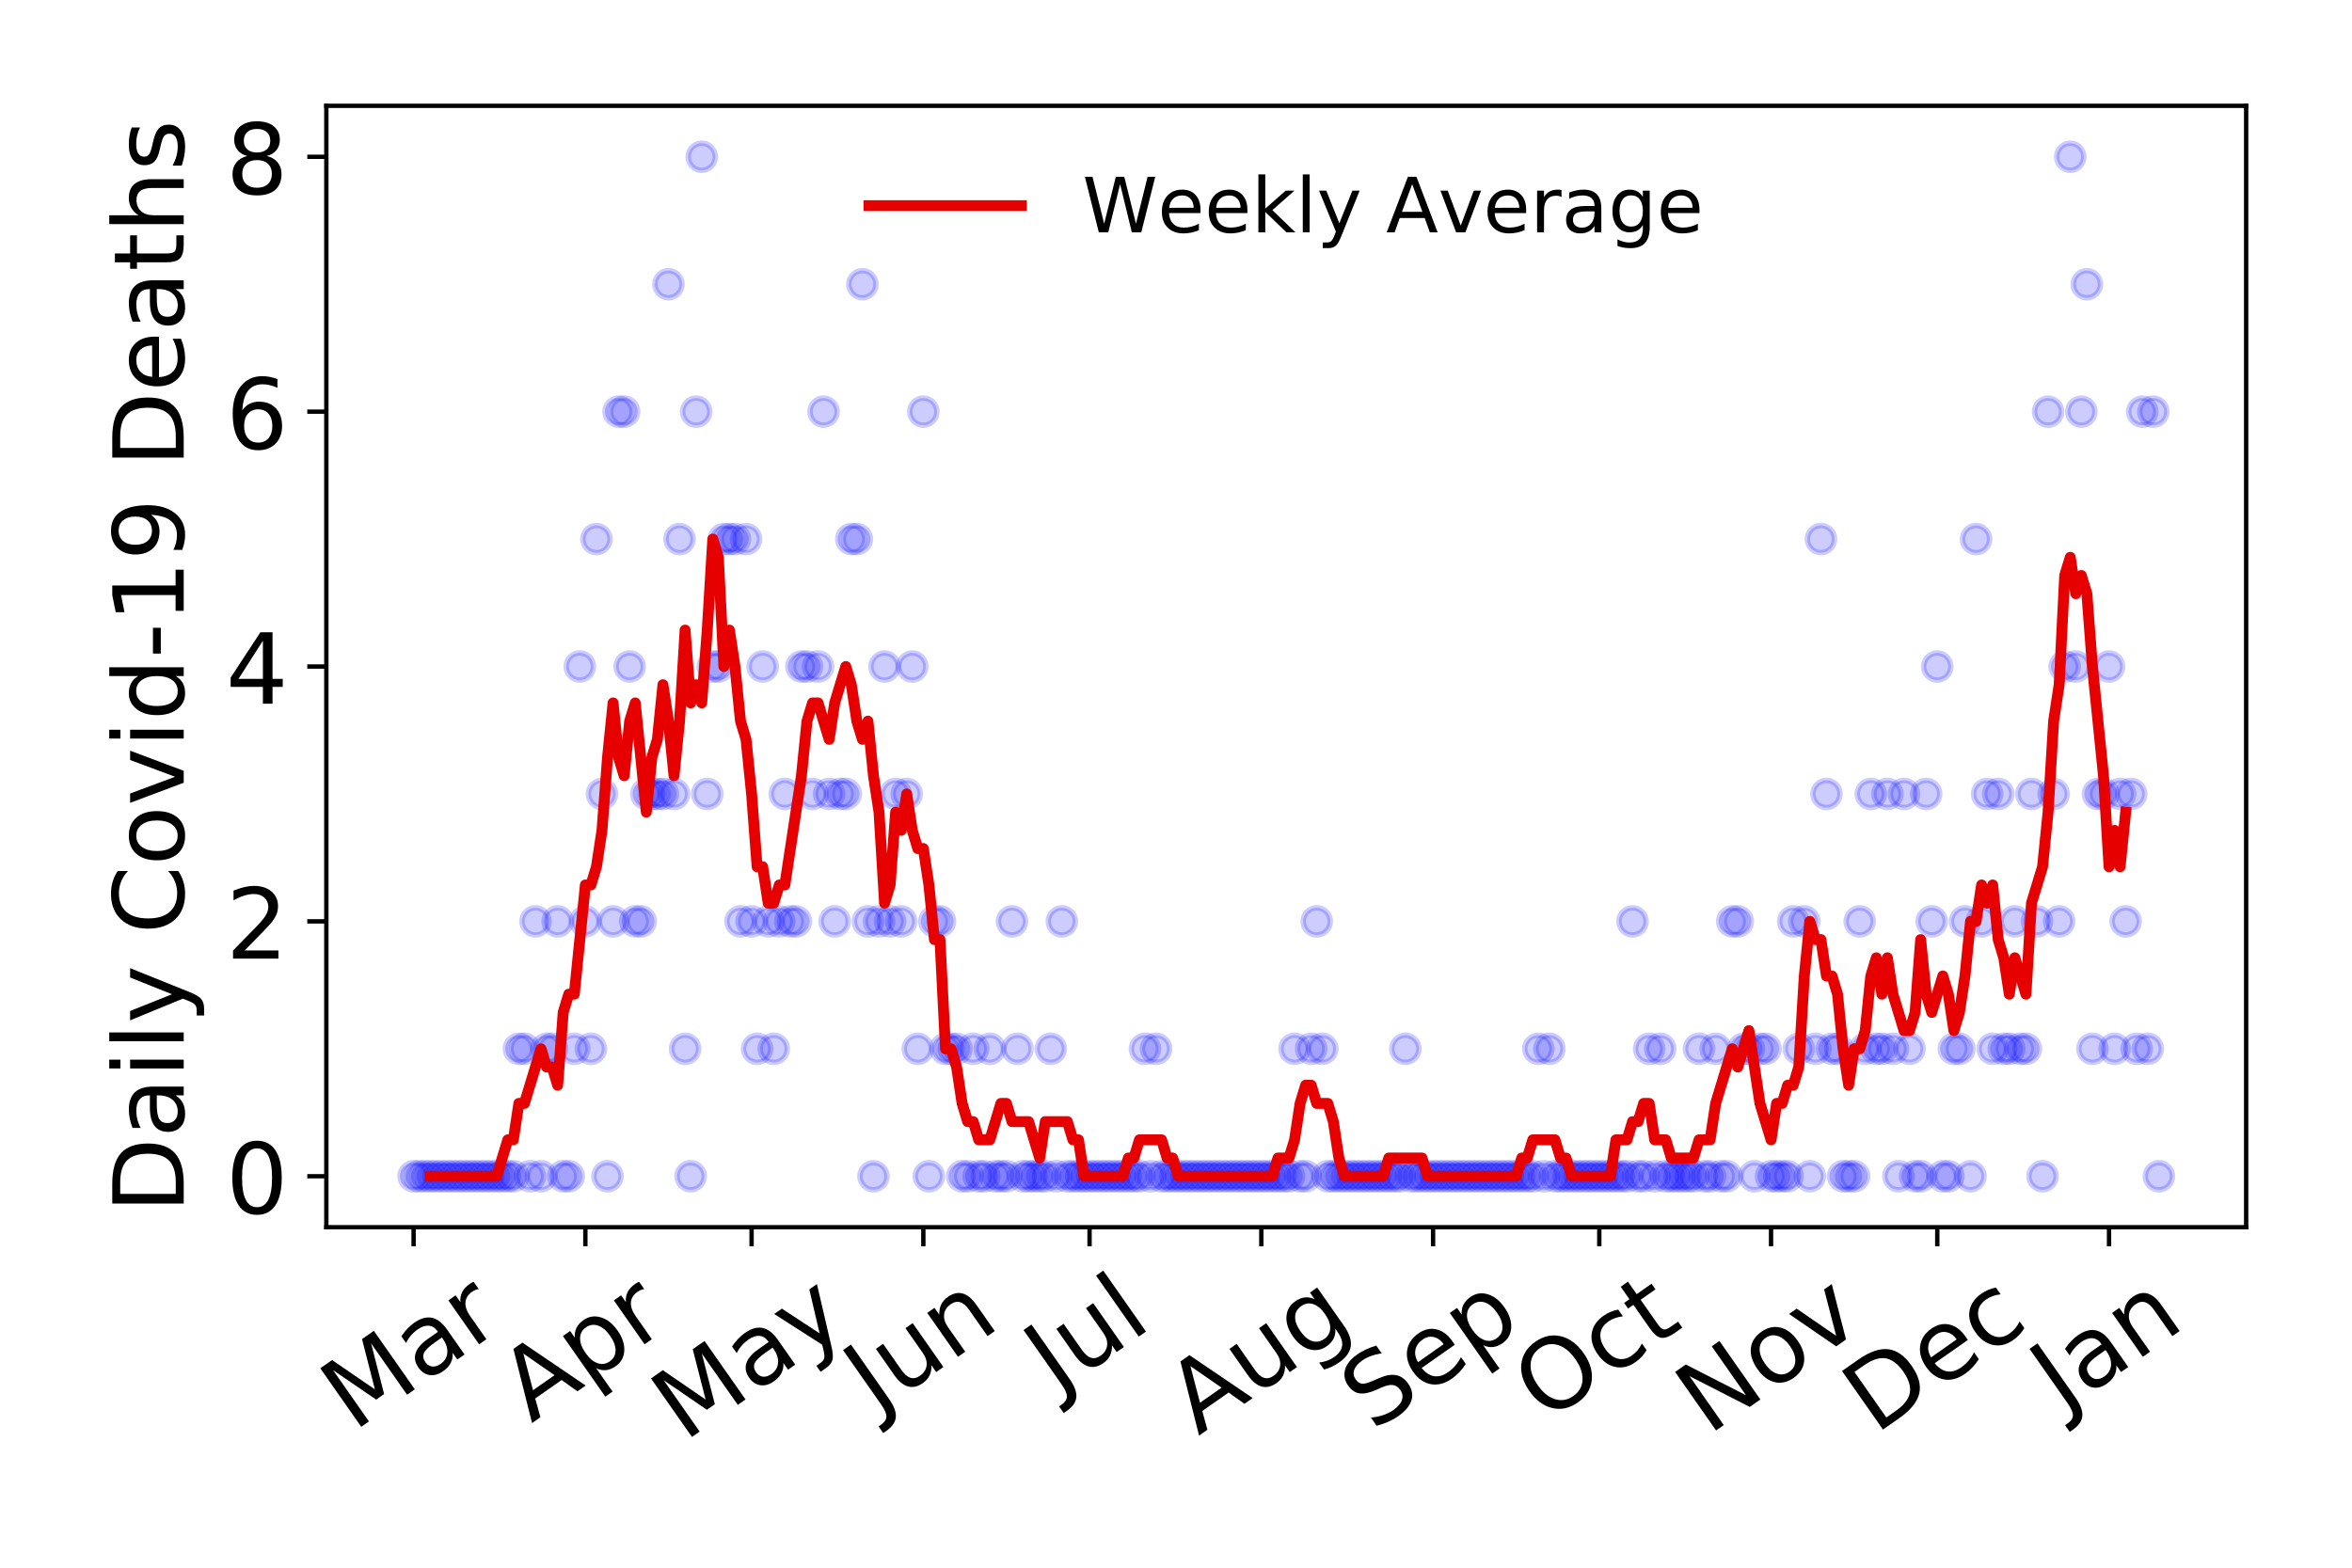 <?xml version="1.0" encoding="utf-8" standalone="no"?>
<!DOCTYPE svg PUBLIC "-//W3C//DTD SVG 1.1//EN"
  "http://www.w3.org/Graphics/SVG/1.1/DTD/svg11.dtd">
<!-- Created with matplotlib (https://matplotlib.org/) -->
<svg height="288pt" version="1.1" viewBox="0 0 432 288" width="432pt" xmlns="http://www.w3.org/2000/svg" xmlns:xlink="http://www.w3.org/1999/xlink">
 <defs>
  <style type="text/css">
*{stroke-linecap:butt;stroke-linejoin:round;}
  </style>
 </defs>
 <g id="figure_1">
  <g id="patch_1">
   <path d="M 0 288 
L 432 288 
L 432 0 
L 0 0 
z
" style="fill:#ffffff;"/>
  </g>
  <g id="axes_1">
   <g id="patch_2">
    <path d="M 59.94 225.45 
L 412.56 225.45 
L 412.56 19.44 
L 59.94 19.44 
z
" style="fill:#ffffff;"/>
   </g>
   <g id="matplotlib.axis_1">
    <g id="xtick_1">
     <g id="line2d_1">
      <defs>
       <path d="M 0 0 
L 0 3.5 
" id="m2b98a9aaca" style="stroke:#000000;stroke-width:0.8;"/>
      </defs>
      <g>
       <use style="stroke:#000000;stroke-width:0.8;" x="75.968" xlink:href="#m2b98a9aaca" y="225.45"/>
      </g>
     </g>
     <g id="text_1">
      <!-- Mar -->
      <defs>
       <path d="M 9.812 72.906 
L 24.516 72.906 
L 43.109 23.297 
L 61.812 72.906 
L 76.516 72.906 
L 76.516 0 
L 66.891 0 
L 66.891 64.016 
L 48.094 14.016 
L 38.188 14.016 
L 19.391 64.016 
L 19.391 0 
L 9.812 0 
z
" id="DejaVuSans-77"/>
       <path d="M 34.281 27.484 
Q 23.391 27.484 19.188 25 
Q 14.984 22.516 14.984 16.5 
Q 14.984 11.719 18.141 8.906 
Q 21.297 6.109 26.703 6.109 
Q 34.188 6.109 38.703 11.406 
Q 43.219 16.703 43.219 25.484 
L 43.219 27.484 
z
M 52.203 31.203 
L 52.203 0 
L 43.219 0 
L 43.219 8.297 
Q 40.141 3.328 35.547 0.953 
Q 30.953 -1.422 24.312 -1.422 
Q 15.922 -1.422 10.953 3.297 
Q 6 8.016 6 15.922 
Q 6 25.141 12.172 29.828 
Q 18.359 34.516 30.609 34.516 
L 43.219 34.516 
L 43.219 35.406 
Q 43.219 41.609 39.141 45 
Q 35.062 48.391 27.688 48.391 
Q 23 48.391 18.547 47.266 
Q 14.109 46.141 10.016 43.891 
L 10.016 52.203 
Q 14.938 54.109 19.578 55.047 
Q 24.219 56 28.609 56 
Q 40.484 56 46.344 49.844 
Q 52.203 43.703 52.203 31.203 
z
" id="DejaVuSans-97"/>
       <path d="M 41.109 46.297 
Q 39.594 47.172 37.812 47.578 
Q 36.031 48 33.891 48 
Q 26.266 48 22.188 43.047 
Q 18.109 38.094 18.109 28.812 
L 18.109 0 
L 9.078 0 
L 9.078 54.688 
L 18.109 54.688 
L 18.109 46.188 
Q 20.953 51.172 25.484 53.578 
Q 30.031 56 36.531 56 
Q 37.453 56 38.578 55.875 
Q 39.703 55.766 41.062 55.516 
z
" id="DejaVuSans-114"/>
      </defs>
      <g transform="translate(64.907 263.132)rotate(-35)scale(0.18 -0.18)">
       <use xlink:href="#DejaVuSans-77"/>
       <use x="86.279" xlink:href="#DejaVuSans-97"/>
       <use x="147.559" xlink:href="#DejaVuSans-114"/>
      </g>
     </g>
    </g>
    <g id="xtick_2">
     <g id="line2d_2">
      <g>
       <use style="stroke:#000000;stroke-width:0.8;" x="107.516" xlink:href="#m2b98a9aaca" y="225.45"/>
      </g>
     </g>
     <g id="text_2">
      <!-- Apr -->
      <defs>
       <path d="M 34.188 63.188 
L 20.797 26.906 
L 47.609 26.906 
z
M 28.609 72.906 
L 39.797 72.906 
L 67.578 0 
L 57.328 0 
L 50.688 18.703 
L 17.828 18.703 
L 11.188 0 
L 0.781 0 
z
" id="DejaVuSans-65"/>
       <path d="M 18.109 8.203 
L 18.109 -20.797 
L 9.078 -20.797 
L 9.078 54.688 
L 18.109 54.688 
L 18.109 46.391 
Q 20.953 51.266 25.266 53.625 
Q 29.594 56 35.594 56 
Q 45.562 56 51.781 48.094 
Q 58.016 40.188 58.016 27.297 
Q 58.016 14.406 51.781 6.484 
Q 45.562 -1.422 35.594 -1.422 
Q 29.594 -1.422 25.266 0.953 
Q 20.953 3.328 18.109 8.203 
z
M 48.688 27.297 
Q 48.688 37.203 44.609 42.844 
Q 40.531 48.484 33.406 48.484 
Q 26.266 48.484 22.188 42.844 
Q 18.109 37.203 18.109 27.297 
Q 18.109 17.391 22.188 11.75 
Q 26.266 6.109 33.406 6.109 
Q 40.531 6.109 44.609 11.75 
Q 48.688 17.391 48.688 27.297 
z
" id="DejaVuSans-112"/>
      </defs>
      <g transform="translate(97.61 261.514)rotate(-35)scale(0.18 -0.18)">
       <use xlink:href="#DejaVuSans-65"/>
       <use x="68.408" xlink:href="#DejaVuSans-112"/>
       <use x="131.885" xlink:href="#DejaVuSans-114"/>
      </g>
     </g>
    </g>
    <g id="xtick_3">
     <g id="line2d_3">
      <g>
       <use style="stroke:#000000;stroke-width:0.8;" x="138.046" xlink:href="#m2b98a9aaca" y="225.45"/>
      </g>
     </g>
     <g id="text_3">
      <!-- May -->
      <defs>
       <path d="M 32.172 -5.078 
Q 28.375 -14.844 24.75 -17.812 
Q 21.141 -20.797 15.094 -20.797 
L 7.906 -20.797 
L 7.906 -13.281 
L 13.188 -13.281 
Q 16.891 -13.281 18.938 -11.516 
Q 21 -9.766 23.484 -3.219 
L 25.094 0.875 
L 2.984 54.688 
L 12.5 54.688 
L 29.594 11.922 
L 46.688 54.688 
L 56.203 54.688 
z
" id="DejaVuSans-121"/>
      </defs>
      <g transform="translate(125.652 264.999)rotate(-35)scale(0.18 -0.18)">
       <use xlink:href="#DejaVuSans-77"/>
       <use x="86.279" xlink:href="#DejaVuSans-97"/>
       <use x="147.559" xlink:href="#DejaVuSans-121"/>
      </g>
     </g>
    </g>
    <g id="xtick_4">
     <g id="line2d_4">
      <g>
       <use style="stroke:#000000;stroke-width:0.8;" x="169.593" xlink:href="#m2b98a9aaca" y="225.45"/>
      </g>
     </g>
     <g id="text_4">
      <!-- Jun -->
      <defs>
       <path d="M 9.812 72.906 
L 19.672 72.906 
L 19.672 5.078 
Q 19.672 -8.109 14.672 -14.062 
Q 9.672 -20.016 -1.422 -20.016 
L -5.172 -20.016 
L -5.172 -11.719 
L -2.094 -11.719 
Q 4.438 -11.719 7.125 -8.047 
Q 9.812 -4.391 9.812 5.078 
z
" id="DejaVuSans-74"/>
       <path d="M 8.5 21.578 
L 8.5 54.688 
L 17.484 54.688 
L 17.484 21.922 
Q 17.484 14.156 20.5 10.266 
Q 23.531 6.391 29.594 6.391 
Q 36.859 6.391 41.078 11.031 
Q 45.312 15.672 45.312 23.688 
L 45.312 54.688 
L 54.297 54.688 
L 54.297 0 
L 45.312 0 
L 45.312 8.406 
Q 42.047 3.422 37.719 1 
Q 33.406 -1.422 27.688 -1.422 
Q 18.266 -1.422 13.375 4.438 
Q 8.5 10.297 8.5 21.578 
z
M 31.109 56 
z
" id="DejaVuSans-117"/>
       <path d="M 54.891 33.016 
L 54.891 0 
L 45.906 0 
L 45.906 32.719 
Q 45.906 40.484 42.875 44.328 
Q 39.844 48.188 33.797 48.188 
Q 26.516 48.188 22.312 43.547 
Q 18.109 38.922 18.109 30.906 
L 18.109 0 
L 9.078 0 
L 9.078 54.688 
L 18.109 54.688 
L 18.109 46.188 
Q 21.344 51.125 25.703 53.562 
Q 30.078 56 35.797 56 
Q 45.219 56 50.047 50.172 
Q 54.891 44.344 54.891 33.016 
z
" id="DejaVuSans-110"/>
      </defs>
      <g transform="translate(160.923 259.785)rotate(-35)scale(0.18 -0.18)">
       <use xlink:href="#DejaVuSans-74"/>
       <use x="29.492" xlink:href="#DejaVuSans-117"/>
       <use x="92.871" xlink:href="#DejaVuSans-110"/>
      </g>
     </g>
    </g>
    <g id="xtick_5">
     <g id="line2d_5">
      <g>
       <use style="stroke:#000000;stroke-width:0.8;" x="200.123" xlink:href="#m2b98a9aaca" y="225.45"/>
      </g>
     </g>
     <g id="text_5">
      <!-- Jul -->
      <defs>
       <path d="M 9.422 75.984 
L 18.406 75.984 
L 18.406 0 
L 9.422 0 
z
" id="DejaVuSans-108"/>
      </defs>
      <g transform="translate(194.077 256.11)rotate(-35)scale(0.18 -0.18)">
       <use xlink:href="#DejaVuSans-74"/>
       <use x="29.492" xlink:href="#DejaVuSans-117"/>
       <use x="92.871" xlink:href="#DejaVuSans-108"/>
      </g>
     </g>
    </g>
    <g id="xtick_6">
     <g id="line2d_6">
      <g>
       <use style="stroke:#000000;stroke-width:0.8;" x="231.671" xlink:href="#m2b98a9aaca" y="225.45"/>
      </g>
     </g>
     <g id="text_6">
      <!-- Aug -->
      <defs>
       <path d="M 45.406 27.984 
Q 45.406 37.75 41.375 43.109 
Q 37.359 48.484 30.078 48.484 
Q 22.859 48.484 18.828 43.109 
Q 14.797 37.75 14.797 27.984 
Q 14.797 18.266 18.828 12.891 
Q 22.859 7.516 30.078 7.516 
Q 37.359 7.516 41.375 12.891 
Q 45.406 18.266 45.406 27.984 
z
M 54.391 6.781 
Q 54.391 -7.172 48.188 -13.984 
Q 42 -20.797 29.203 -20.797 
Q 24.469 -20.797 20.266 -20.094 
Q 16.062 -19.391 12.109 -17.922 
L 12.109 -9.188 
Q 16.062 -11.328 19.922 -12.344 
Q 23.781 -13.375 27.781 -13.375 
Q 36.625 -13.375 41.016 -8.766 
Q 45.406 -4.156 45.406 5.172 
L 45.406 9.625 
Q 42.625 4.781 38.281 2.391 
Q 33.938 0 27.875 0 
Q 17.828 0 11.672 7.656 
Q 5.516 15.328 5.516 27.984 
Q 5.516 40.672 11.672 48.328 
Q 17.828 56 27.875 56 
Q 33.938 56 38.281 53.609 
Q 42.625 51.219 45.406 46.391 
L 45.406 54.688 
L 54.391 54.688 
z
" id="DejaVuSans-103"/>
      </defs>
      <g transform="translate(220.124 263.813)rotate(-35)scale(0.18 -0.18)">
       <use xlink:href="#DejaVuSans-65"/>
       <use x="68.408" xlink:href="#DejaVuSans-117"/>
       <use x="131.787" xlink:href="#DejaVuSans-103"/>
      </g>
     </g>
    </g>
    <g id="xtick_7">
     <g id="line2d_7">
      <g>
       <use style="stroke:#000000;stroke-width:0.8;" x="263.218" xlink:href="#m2b98a9aaca" y="225.45"/>
      </g>
     </g>
     <g id="text_7">
      <!-- Sep -->
      <defs>
       <path d="M 53.516 70.516 
L 53.516 60.891 
Q 47.906 63.578 42.922 64.891 
Q 37.938 66.219 33.297 66.219 
Q 25.25 66.219 20.875 63.094 
Q 16.5 59.969 16.5 54.203 
Q 16.5 49.359 19.406 46.891 
Q 22.312 44.438 30.422 42.922 
L 36.375 41.703 
Q 47.406 39.594 52.656 34.297 
Q 57.906 29 57.906 20.125 
Q 57.906 9.516 50.797 4.047 
Q 43.703 -1.422 29.984 -1.422 
Q 24.812 -1.422 18.969 -0.25 
Q 13.141 0.922 6.891 3.219 
L 6.891 13.375 
Q 12.891 10.016 18.656 8.297 
Q 24.422 6.594 29.984 6.594 
Q 38.422 6.594 43.016 9.906 
Q 47.609 13.234 47.609 19.391 
Q 47.609 24.75 44.312 27.781 
Q 41.016 30.812 33.5 32.328 
L 27.484 33.5 
Q 16.453 35.688 11.516 40.375 
Q 6.594 45.062 6.594 53.422 
Q 6.594 63.094 13.406 68.656 
Q 20.219 74.219 32.172 74.219 
Q 37.312 74.219 42.625 73.281 
Q 47.953 72.359 53.516 70.516 
z
" id="DejaVuSans-83"/>
       <path d="M 56.203 29.594 
L 56.203 25.203 
L 14.891 25.203 
Q 15.484 15.922 20.484 11.062 
Q 25.484 6.203 34.422 6.203 
Q 39.594 6.203 44.453 7.469 
Q 49.312 8.734 54.109 11.281 
L 54.109 2.781 
Q 49.266 0.734 44.188 -0.344 
Q 39.109 -1.422 33.891 -1.422 
Q 20.797 -1.422 13.156 6.188 
Q 5.516 13.812 5.516 26.812 
Q 5.516 40.234 12.766 48.109 
Q 20.016 56 32.328 56 
Q 43.359 56 49.781 48.891 
Q 56.203 41.797 56.203 29.594 
z
M 47.219 32.234 
Q 47.125 39.594 43.094 43.984 
Q 39.062 48.391 32.422 48.391 
Q 24.906 48.391 20.391 44.141 
Q 15.875 39.891 15.188 32.172 
z
" id="DejaVuSans-101"/>
      </defs>
      <g transform="translate(252.17 263.115)rotate(-35)scale(0.18 -0.18)">
       <use xlink:href="#DejaVuSans-83"/>
       <use x="63.477" xlink:href="#DejaVuSans-101"/>
       <use x="125" xlink:href="#DejaVuSans-112"/>
      </g>
     </g>
    </g>
    <g id="xtick_8">
     <g id="line2d_8">
      <g>
       <use style="stroke:#000000;stroke-width:0.8;" x="293.748" xlink:href="#m2b98a9aaca" y="225.45"/>
      </g>
     </g>
     <g id="text_8">
      <!-- Oct -->
      <defs>
       <path d="M 39.406 66.219 
Q 28.656 66.219 22.328 58.203 
Q 16.016 50.203 16.016 36.375 
Q 16.016 22.609 22.328 14.594 
Q 28.656 6.594 39.406 6.594 
Q 50.141 6.594 56.422 14.594 
Q 62.703 22.609 62.703 36.375 
Q 62.703 50.203 56.422 58.203 
Q 50.141 66.219 39.406 66.219 
z
M 39.406 74.219 
Q 54.734 74.219 63.906 63.938 
Q 73.094 53.656 73.094 36.375 
Q 73.094 19.141 63.906 8.859 
Q 54.734 -1.422 39.406 -1.422 
Q 24.031 -1.422 14.812 8.828 
Q 5.609 19.094 5.609 36.375 
Q 5.609 53.656 14.812 63.938 
Q 24.031 74.219 39.406 74.219 
z
" id="DejaVuSans-79"/>
       <path d="M 48.781 52.594 
L 48.781 44.188 
Q 44.969 46.297 41.141 47.344 
Q 37.312 48.391 33.406 48.391 
Q 24.656 48.391 19.812 42.844 
Q 14.984 37.312 14.984 27.297 
Q 14.984 17.281 19.812 11.734 
Q 24.656 6.203 33.406 6.203 
Q 37.312 6.203 41.141 7.25 
Q 44.969 8.297 48.781 10.406 
L 48.781 2.094 
Q 45.016 0.344 40.984 -0.531 
Q 36.969 -1.422 32.422 -1.422 
Q 20.062 -1.422 12.781 6.344 
Q 5.516 14.109 5.516 27.297 
Q 5.516 40.672 12.859 48.328 
Q 20.219 56 33.016 56 
Q 37.156 56 41.109 55.141 
Q 45.062 54.297 48.781 52.594 
z
" id="DejaVuSans-99"/>
       <path d="M 18.312 70.219 
L 18.312 54.688 
L 36.812 54.688 
L 36.812 47.703 
L 18.312 47.703 
L 18.312 18.016 
Q 18.312 11.328 20.141 9.422 
Q 21.969 7.516 27.594 7.516 
L 36.812 7.516 
L 36.812 0 
L 27.594 0 
Q 17.188 0 13.234 3.875 
Q 9.281 7.766 9.281 18.016 
L 9.281 47.703 
L 2.688 47.703 
L 2.688 54.688 
L 9.281 54.688 
L 9.281 70.219 
z
" id="DejaVuSans-116"/>
      </defs>
      <g transform="translate(283.85 261.505)rotate(-35)scale(0.18 -0.18)">
       <use xlink:href="#DejaVuSans-79"/>
       <use x="78.711" xlink:href="#DejaVuSans-99"/>
       <use x="133.691" xlink:href="#DejaVuSans-116"/>
      </g>
     </g>
    </g>
    <g id="xtick_9">
     <g id="line2d_9">
      <g>
       <use style="stroke:#000000;stroke-width:0.8;" x="325.295" xlink:href="#m2b98a9aaca" y="225.45"/>
      </g>
     </g>
     <g id="text_9">
      <!-- Nov -->
      <defs>
       <path d="M 9.812 72.906 
L 23.094 72.906 
L 55.422 11.922 
L 55.422 72.906 
L 64.984 72.906 
L 64.984 0 
L 51.703 0 
L 19.391 60.984 
L 19.391 0 
L 9.812 0 
z
" id="DejaVuSans-78"/>
       <path d="M 30.609 48.391 
Q 23.391 48.391 19.188 42.75 
Q 14.984 37.109 14.984 27.297 
Q 14.984 17.484 19.156 11.844 
Q 23.344 6.203 30.609 6.203 
Q 37.797 6.203 41.984 11.859 
Q 46.188 17.531 46.188 27.297 
Q 46.188 37.016 41.984 42.703 
Q 37.797 48.391 30.609 48.391 
z
M 30.609 56 
Q 42.328 56 49.016 48.375 
Q 55.719 40.766 55.719 27.297 
Q 55.719 13.875 49.016 6.219 
Q 42.328 -1.422 30.609 -1.422 
Q 18.844 -1.422 12.172 6.219 
Q 5.516 13.875 5.516 27.297 
Q 5.516 40.766 12.172 48.375 
Q 18.844 56 30.609 56 
z
" id="DejaVuSans-111"/>
       <path d="M 2.984 54.688 
L 12.5 54.688 
L 29.594 8.797 
L 46.688 54.688 
L 56.203 54.688 
L 35.688 0 
L 23.484 0 
z
" id="DejaVuSans-118"/>
      </defs>
      <g transform="translate(313.754 263.805)rotate(-35)scale(0.18 -0.18)">
       <use xlink:href="#DejaVuSans-78"/>
       <use x="74.805" xlink:href="#DejaVuSans-111"/>
       <use x="135.986" xlink:href="#DejaVuSans-118"/>
      </g>
     </g>
    </g>
    <g id="xtick_10">
     <g id="line2d_10">
      <g>
       <use style="stroke:#000000;stroke-width:0.8;" x="355.825" xlink:href="#m2b98a9aaca" y="225.45"/>
      </g>
     </g>
     <g id="text_10">
      <!-- Dec -->
      <defs>
       <path d="M 19.672 64.797 
L 19.672 8.109 
L 31.594 8.109 
Q 46.688 8.109 53.688 14.938 
Q 60.688 21.781 60.688 36.531 
Q 60.688 51.172 53.688 57.984 
Q 46.688 64.797 31.594 64.797 
z
M 9.812 72.906 
L 30.078 72.906 
Q 51.266 72.906 61.172 64.094 
Q 71.094 55.281 71.094 36.531 
Q 71.094 17.672 61.125 8.828 
Q 51.172 0 30.078 0 
L 9.812 0 
z
" id="DejaVuSans-68"/>
      </defs>
      <g transform="translate(344.408 263.633)rotate(-35)scale(0.18 -0.18)">
       <use xlink:href="#DejaVuSans-68"/>
       <use x="77.002" xlink:href="#DejaVuSans-101"/>
       <use x="138.525" xlink:href="#DejaVuSans-99"/>
      </g>
     </g>
    </g>
    <g id="xtick_11">
     <g id="line2d_11">
      <g>
       <use style="stroke:#000000;stroke-width:0.8;" x="387.373" xlink:href="#m2b98a9aaca" y="225.45"/>
      </g>
     </g>
     <g id="text_11">
      <!-- Jan -->
      <g transform="translate(378.857 259.569)rotate(-35)scale(0.18 -0.18)">
       <use xlink:href="#DejaVuSans-74"/>
       <use x="29.492" xlink:href="#DejaVuSans-97"/>
       <use x="90.771" xlink:href="#DejaVuSans-110"/>
      </g>
     </g>
    </g>
   </g>
   <g id="matplotlib.axis_2">
    <g id="ytick_1">
     <g id="line2d_12">
      <defs>
       <path d="M 0 0 
L -3.5 0 
" id="mc570a86454" style="stroke:#000000;stroke-width:0.8;"/>
      </defs>
      <g>
       <use style="stroke:#000000;stroke-width:0.8;" x="59.94" xlink:href="#mc570a86454" y="216.085"/>
      </g>
     </g>
     <g id="text_12">
      <!-- 0 -->
      <defs>
       <path d="M 31.781 66.406 
Q 24.172 66.406 20.328 58.906 
Q 16.5 51.422 16.5 36.375 
Q 16.5 21.391 20.328 13.891 
Q 24.172 6.391 31.781 6.391 
Q 39.453 6.391 43.281 13.891 
Q 47.125 21.391 47.125 36.375 
Q 47.125 51.422 43.281 58.906 
Q 39.453 66.406 31.781 66.406 
z
M 31.781 74.219 
Q 44.047 74.219 50.516 64.516 
Q 56.984 54.828 56.984 36.375 
Q 56.984 17.969 50.516 8.266 
Q 44.047 -1.422 31.781 -1.422 
Q 19.531 -1.422 13.062 8.266 
Q 6.594 17.969 6.594 36.375 
Q 6.594 54.828 13.062 64.516 
Q 19.531 74.219 31.781 74.219 
z
" id="DejaVuSans-48"/>
      </defs>
      <g transform="translate(41.487 222.924)scale(0.18 -0.18)">
       <use xlink:href="#DejaVuSans-48"/>
      </g>
     </g>
    </g>
    <g id="ytick_2">
     <g id="line2d_13">
      <g>
       <use style="stroke:#000000;stroke-width:0.8;" x="59.94" xlink:href="#mc570a86454" y="169.265"/>
      </g>
     </g>
     <g id="text_13">
      <!-- 2 -->
      <defs>
       <path d="M 19.188 8.297 
L 53.609 8.297 
L 53.609 0 
L 7.328 0 
L 7.328 8.297 
Q 12.938 14.109 22.625 23.891 
Q 32.328 33.688 34.812 36.531 
Q 39.547 41.844 41.422 45.531 
Q 43.312 49.219 43.312 52.781 
Q 43.312 58.594 39.234 62.25 
Q 35.156 65.922 28.609 65.922 
Q 23.969 65.922 18.812 64.312 
Q 13.672 62.703 7.812 59.422 
L 7.812 69.391 
Q 13.766 71.781 18.938 73 
Q 24.125 74.219 28.422 74.219 
Q 39.75 74.219 46.484 68.547 
Q 53.219 62.891 53.219 53.422 
Q 53.219 48.922 51.531 44.891 
Q 49.859 40.875 45.406 35.406 
Q 44.188 33.984 37.641 27.219 
Q 31.109 20.453 19.188 8.297 
z
" id="DejaVuSans-50"/>
      </defs>
      <g transform="translate(41.487 176.104)scale(0.18 -0.18)">
       <use xlink:href="#DejaVuSans-50"/>
      </g>
     </g>
    </g>
    <g id="ytick_3">
     <g id="line2d_14">
      <g>
       <use style="stroke:#000000;stroke-width:0.8;" x="59.94" xlink:href="#mc570a86454" y="122.445"/>
      </g>
     </g>
     <g id="text_14">
      <!-- 4 -->
      <defs>
       <path d="M 37.797 64.312 
L 12.891 25.391 
L 37.797 25.391 
z
M 35.203 72.906 
L 47.609 72.906 
L 47.609 25.391 
L 58.016 25.391 
L 58.016 17.188 
L 47.609 17.188 
L 47.609 0 
L 37.797 0 
L 37.797 17.188 
L 4.891 17.188 
L 4.891 26.703 
z
" id="DejaVuSans-52"/>
      </defs>
      <g transform="translate(41.487 129.283)scale(0.18 -0.18)">
       <use xlink:href="#DejaVuSans-52"/>
      </g>
     </g>
    </g>
    <g id="ytick_4">
     <g id="line2d_15">
      <g>
       <use style="stroke:#000000;stroke-width:0.8;" x="59.94" xlink:href="#mc570a86454" y="75.624"/>
      </g>
     </g>
     <g id="text_15">
      <!-- 6 -->
      <defs>
       <path d="M 33.016 40.375 
Q 26.375 40.375 22.484 35.828 
Q 18.609 31.297 18.609 23.391 
Q 18.609 15.531 22.484 10.953 
Q 26.375 6.391 33.016 6.391 
Q 39.656 6.391 43.531 10.953 
Q 47.406 15.531 47.406 23.391 
Q 47.406 31.297 43.531 35.828 
Q 39.656 40.375 33.016 40.375 
z
M 52.594 71.297 
L 52.594 62.312 
Q 48.875 64.062 45.094 64.984 
Q 41.312 65.922 37.594 65.922 
Q 27.828 65.922 22.672 59.328 
Q 17.531 52.734 16.797 39.406 
Q 19.672 43.656 24.016 45.922 
Q 28.375 48.188 33.594 48.188 
Q 44.578 48.188 50.953 41.516 
Q 57.328 34.859 57.328 23.391 
Q 57.328 12.156 50.688 5.359 
Q 44.047 -1.422 33.016 -1.422 
Q 20.359 -1.422 13.672 8.266 
Q 6.984 17.969 6.984 36.375 
Q 6.984 53.656 15.188 63.938 
Q 23.391 74.219 37.203 74.219 
Q 40.922 74.219 44.703 73.484 
Q 48.484 72.75 52.594 71.297 
z
" id="DejaVuSans-54"/>
      </defs>
      <g transform="translate(41.487 82.463)scale(0.18 -0.18)">
       <use xlink:href="#DejaVuSans-54"/>
      </g>
     </g>
    </g>
    <g id="ytick_5">
     <g id="line2d_16">
      <g>
       <use style="stroke:#000000;stroke-width:0.8;" x="59.94" xlink:href="#mc570a86454" y="28.804"/>
      </g>
     </g>
     <g id="text_16">
      <!-- 8 -->
      <defs>
       <path d="M 31.781 34.625 
Q 24.75 34.625 20.719 30.859 
Q 16.703 27.094 16.703 20.516 
Q 16.703 13.922 20.719 10.156 
Q 24.75 6.391 31.781 6.391 
Q 38.812 6.391 42.859 10.172 
Q 46.922 13.969 46.922 20.516 
Q 46.922 27.094 42.891 30.859 
Q 38.875 34.625 31.781 34.625 
z
M 21.922 38.812 
Q 15.578 40.375 12.031 44.719 
Q 8.5 49.078 8.5 55.328 
Q 8.5 64.062 14.719 69.141 
Q 20.953 74.219 31.781 74.219 
Q 42.672 74.219 48.875 69.141 
Q 55.078 64.062 55.078 55.328 
Q 55.078 49.078 51.531 44.719 
Q 48 40.375 41.703 38.812 
Q 48.828 37.156 52.797 32.312 
Q 56.781 27.484 56.781 20.516 
Q 56.781 9.906 50.312 4.234 
Q 43.844 -1.422 31.781 -1.422 
Q 19.734 -1.422 13.25 4.234 
Q 6.781 9.906 6.781 20.516 
Q 6.781 27.484 10.781 32.312 
Q 14.797 37.156 21.922 38.812 
z
M 18.312 54.391 
Q 18.312 48.734 21.844 45.562 
Q 25.391 42.391 31.781 42.391 
Q 38.141 42.391 41.719 45.562 
Q 45.312 48.734 45.312 54.391 
Q 45.312 60.062 41.719 63.234 
Q 38.141 66.406 31.781 66.406 
Q 25.391 66.406 21.844 63.234 
Q 18.312 60.062 18.312 54.391 
z
" id="DejaVuSans-56"/>
      </defs>
      <g transform="translate(41.487 35.643)scale(0.18 -0.18)">
       <use xlink:href="#DejaVuSans-56"/>
      </g>
     </g>
    </g>
    <g id="text_17">
     <!-- Daily Covid-19 Deaths -->
     <defs>
      <path d="M 9.422 54.688 
L 18.406 54.688 
L 18.406 0 
L 9.422 0 
z
M 9.422 75.984 
L 18.406 75.984 
L 18.406 64.594 
L 9.422 64.594 
z
" id="DejaVuSans-105"/>
      <path id="DejaVuSans-32"/>
      <path d="M 64.406 67.281 
L 64.406 56.891 
Q 59.422 61.531 53.781 63.812 
Q 48.141 66.109 41.797 66.109 
Q 29.297 66.109 22.656 58.469 
Q 16.016 50.828 16.016 36.375 
Q 16.016 21.969 22.656 14.328 
Q 29.297 6.688 41.797 6.688 
Q 48.141 6.688 53.781 8.984 
Q 59.422 11.281 64.406 15.922 
L 64.406 5.609 
Q 59.234 2.094 53.438 0.328 
Q 47.656 -1.422 41.219 -1.422 
Q 24.656 -1.422 15.125 8.703 
Q 5.609 18.844 5.609 36.375 
Q 5.609 53.953 15.125 64.078 
Q 24.656 74.219 41.219 74.219 
Q 47.75 74.219 53.531 72.484 
Q 59.328 70.75 64.406 67.281 
z
" id="DejaVuSans-67"/>
      <path d="M 45.406 46.391 
L 45.406 75.984 
L 54.391 75.984 
L 54.391 0 
L 45.406 0 
L 45.406 8.203 
Q 42.578 3.328 38.25 0.953 
Q 33.938 -1.422 27.875 -1.422 
Q 17.969 -1.422 11.734 6.484 
Q 5.516 14.406 5.516 27.297 
Q 5.516 40.188 11.734 48.094 
Q 17.969 56 27.875 56 
Q 33.938 56 38.25 53.625 
Q 42.578 51.266 45.406 46.391 
z
M 14.797 27.297 
Q 14.797 17.391 18.875 11.75 
Q 22.953 6.109 30.078 6.109 
Q 37.203 6.109 41.297 11.75 
Q 45.406 17.391 45.406 27.297 
Q 45.406 37.203 41.297 42.844 
Q 37.203 48.484 30.078 48.484 
Q 22.953 48.484 18.875 42.844 
Q 14.797 37.203 14.797 27.297 
z
" id="DejaVuSans-100"/>
      <path d="M 4.891 31.391 
L 31.203 31.391 
L 31.203 23.391 
L 4.891 23.391 
z
" id="DejaVuSans-45"/>
      <path d="M 12.406 8.297 
L 28.516 8.297 
L 28.516 63.922 
L 10.984 60.406 
L 10.984 69.391 
L 28.422 72.906 
L 38.281 72.906 
L 38.281 8.297 
L 54.391 8.297 
L 54.391 0 
L 12.406 0 
z
" id="DejaVuSans-49"/>
      <path d="M 10.984 1.516 
L 10.984 10.5 
Q 14.703 8.734 18.5 7.812 
Q 22.312 6.891 25.984 6.891 
Q 35.75 6.891 40.891 13.453 
Q 46.047 20.016 46.781 33.406 
Q 43.953 29.203 39.594 26.953 
Q 35.25 24.703 29.984 24.703 
Q 19.047 24.703 12.672 31.312 
Q 6.297 37.938 6.297 49.422 
Q 6.297 60.641 12.938 67.422 
Q 19.578 74.219 30.609 74.219 
Q 43.266 74.219 49.922 64.516 
Q 56.594 54.828 56.594 36.375 
Q 56.594 19.141 48.406 8.859 
Q 40.234 -1.422 26.422 -1.422 
Q 22.703 -1.422 18.891 -0.688 
Q 15.094 0.047 10.984 1.516 
z
M 30.609 32.422 
Q 37.25 32.422 41.125 36.953 
Q 45.016 41.5 45.016 49.422 
Q 45.016 57.281 41.125 61.844 
Q 37.25 66.406 30.609 66.406 
Q 23.969 66.406 20.094 61.844 
Q 16.219 57.281 16.219 49.422 
Q 16.219 41.5 20.094 36.953 
Q 23.969 32.422 30.609 32.422 
z
" id="DejaVuSans-57"/>
      <path d="M 54.891 33.016 
L 54.891 0 
L 45.906 0 
L 45.906 32.719 
Q 45.906 40.484 42.875 44.328 
Q 39.844 48.188 33.797 48.188 
Q 26.516 48.188 22.312 43.547 
Q 18.109 38.922 18.109 30.906 
L 18.109 0 
L 9.078 0 
L 9.078 75.984 
L 18.109 75.984 
L 18.109 46.188 
Q 21.344 51.125 25.703 53.562 
Q 30.078 56 35.797 56 
Q 45.219 56 50.047 50.172 
Q 54.891 44.344 54.891 33.016 
z
" id="DejaVuSans-104"/>
      <path d="M 44.281 53.078 
L 44.281 44.578 
Q 40.484 46.531 36.375 47.5 
Q 32.281 48.484 27.875 48.484 
Q 21.188 48.484 17.844 46.438 
Q 14.5 44.391 14.5 40.281 
Q 14.5 37.156 16.891 35.375 
Q 19.281 33.594 26.516 31.984 
L 29.594 31.297 
Q 39.156 29.25 43.188 25.516 
Q 47.219 21.781 47.219 15.094 
Q 47.219 7.469 41.188 3.016 
Q 35.156 -1.422 24.609 -1.422 
Q 20.219 -1.422 15.453 -0.562 
Q 10.688 0.297 5.422 2 
L 5.422 11.281 
Q 10.406 8.688 15.234 7.391 
Q 20.062 6.109 24.812 6.109 
Q 31.156 6.109 34.562 8.281 
Q 37.984 10.453 37.984 14.406 
Q 37.984 18.062 35.516 20.016 
Q 33.062 21.969 24.703 23.781 
L 21.578 24.516 
Q 13.234 26.266 9.516 29.906 
Q 5.812 33.547 5.812 39.891 
Q 5.812 47.609 11.281 51.797 
Q 16.75 56 26.812 56 
Q 31.781 56 36.172 55.266 
Q 40.578 54.547 44.281 53.078 
z
" id="DejaVuSans-115"/>
     </defs>
     <g transform="translate(33.744 222.874)rotate(-90)scale(0.18 -0.18)">
      <use xlink:href="#DejaVuSans-68"/>
      <use x="77.002" xlink:href="#DejaVuSans-97"/>
      <use x="138.281" xlink:href="#DejaVuSans-105"/>
      <use x="166.064" xlink:href="#DejaVuSans-108"/>
      <use x="193.848" xlink:href="#DejaVuSans-121"/>
      <use x="253.027" xlink:href="#DejaVuSans-32"/>
      <use x="284.814" xlink:href="#DejaVuSans-67"/>
      <use x="354.639" xlink:href="#DejaVuSans-111"/>
      <use x="415.82" xlink:href="#DejaVuSans-118"/>
      <use x="475" xlink:href="#DejaVuSans-105"/>
      <use x="502.783" xlink:href="#DejaVuSans-100"/>
      <use x="566.26" xlink:href="#DejaVuSans-45"/>
      <use x="602.344" xlink:href="#DejaVuSans-49"/>
      <use x="665.967" xlink:href="#DejaVuSans-57"/>
      <use x="729.59" xlink:href="#DejaVuSans-32"/>
      <use x="761.377" xlink:href="#DejaVuSans-68"/>
      <use x="838.379" xlink:href="#DejaVuSans-101"/>
      <use x="899.902" xlink:href="#DejaVuSans-97"/>
      <use x="961.182" xlink:href="#DejaVuSans-116"/>
      <use x="1000.391" xlink:href="#DejaVuSans-104"/>
      <use x="1063.77" xlink:href="#DejaVuSans-115"/>
     </g>
    </g>
   </g>
   <g id="line2d_17">
    <defs>
     <path d="M 0 2.5 
C 0.663 2.5 1.299 2.237 1.768 1.768 
C 2.237 1.299 2.5 0.663 2.5 0 
C 2.5 -0.663 2.237 -1.299 1.768 -1.768 
C 1.299 -2.237 0.663 -2.5 0 -2.5 
C -0.663 -2.5 -1.299 -2.237 -1.768 -1.768 
C -2.237 -1.299 -2.5 -0.663 -2.5 0 
C -2.5 0.663 -2.237 1.299 -1.768 1.768 
C -1.299 2.237 -0.663 2.5 0 2.5 
z
" id="m3944c0a50f" style="stroke:#0000ff;stroke-opacity:0.2;"/>
    </defs>
    <g clip-path="url(#p27b7bd965b)">
     <use style="fill:#0000ff;fill-opacity:0.2;stroke:#0000ff;stroke-opacity:0.2;" x="75.968" xlink:href="#m3944c0a50f" y="216.085"/>
     <use style="fill:#0000ff;fill-opacity:0.2;stroke:#0000ff;stroke-opacity:0.2;" x="76.986" xlink:href="#m3944c0a50f" y="216.085"/>
     <use style="fill:#0000ff;fill-opacity:0.2;stroke:#0000ff;stroke-opacity:0.2;" x="78.004" xlink:href="#m3944c0a50f" y="216.085"/>
     <use style="fill:#0000ff;fill-opacity:0.2;stroke:#0000ff;stroke-opacity:0.2;" x="79.021" xlink:href="#m3944c0a50f" y="216.085"/>
     <use style="fill:#0000ff;fill-opacity:0.2;stroke:#0000ff;stroke-opacity:0.2;" x="80.039" xlink:href="#m3944c0a50f" y="216.085"/>
     <use style="fill:#0000ff;fill-opacity:0.2;stroke:#0000ff;stroke-opacity:0.2;" x="81.056" xlink:href="#m3944c0a50f" y="216.085"/>
     <use style="fill:#0000ff;fill-opacity:0.2;stroke:#0000ff;stroke-opacity:0.2;" x="82.074" xlink:href="#m3944c0a50f" y="216.085"/>
     <use style="fill:#0000ff;fill-opacity:0.2;stroke:#0000ff;stroke-opacity:0.2;" x="83.092" xlink:href="#m3944c0a50f" y="216.085"/>
     <use style="fill:#0000ff;fill-opacity:0.2;stroke:#0000ff;stroke-opacity:0.2;" x="84.109" xlink:href="#m3944c0a50f" y="216.085"/>
     <use style="fill:#0000ff;fill-opacity:0.2;stroke:#0000ff;stroke-opacity:0.2;" x="85.127" xlink:href="#m3944c0a50f" y="216.085"/>
     <use style="fill:#0000ff;fill-opacity:0.2;stroke:#0000ff;stroke-opacity:0.2;" x="86.145" xlink:href="#m3944c0a50f" y="216.085"/>
     <use style="fill:#0000ff;fill-opacity:0.2;stroke:#0000ff;stroke-opacity:0.2;" x="87.162" xlink:href="#m3944c0a50f" y="216.085"/>
     <use style="fill:#0000ff;fill-opacity:0.2;stroke:#0000ff;stroke-opacity:0.2;" x="88.18" xlink:href="#m3944c0a50f" y="216.085"/>
     <use style="fill:#0000ff;fill-opacity:0.2;stroke:#0000ff;stroke-opacity:0.2;" x="89.198" xlink:href="#m3944c0a50f" y="216.085"/>
     <use style="fill:#0000ff;fill-opacity:0.2;stroke:#0000ff;stroke-opacity:0.2;" x="90.215" xlink:href="#m3944c0a50f" y="216.085"/>
     <use style="fill:#0000ff;fill-opacity:0.2;stroke:#0000ff;stroke-opacity:0.2;" x="91.233" xlink:href="#m3944c0a50f" y="216.085"/>
     <use style="fill:#0000ff;fill-opacity:0.2;stroke:#0000ff;stroke-opacity:0.2;" x="92.251" xlink:href="#m3944c0a50f" y="216.085"/>
     <use style="fill:#0000ff;fill-opacity:0.2;stroke:#0000ff;stroke-opacity:0.2;" x="93.268" xlink:href="#m3944c0a50f" y="216.085"/>
     <use style="fill:#0000ff;fill-opacity:0.2;stroke:#0000ff;stroke-opacity:0.2;" x="94.286" xlink:href="#m3944c0a50f" y="216.085"/>
     <use style="fill:#0000ff;fill-opacity:0.2;stroke:#0000ff;stroke-opacity:0.2;" x="95.304" xlink:href="#m3944c0a50f" y="192.675"/>
     <use style="fill:#0000ff;fill-opacity:0.2;stroke:#0000ff;stroke-opacity:0.2;" x="96.321" xlink:href="#m3944c0a50f" y="192.675"/>
     <use style="fill:#0000ff;fill-opacity:0.2;stroke:#0000ff;stroke-opacity:0.2;" x="97.339" xlink:href="#m3944c0a50f" y="216.085"/>
     <use style="fill:#0000ff;fill-opacity:0.2;stroke:#0000ff;stroke-opacity:0.2;" x="98.357" xlink:href="#m3944c0a50f" y="169.265"/>
     <use style="fill:#0000ff;fill-opacity:0.2;stroke:#0000ff;stroke-opacity:0.2;" x="99.374" xlink:href="#m3944c0a50f" y="216.085"/>
     <use style="fill:#0000ff;fill-opacity:0.2;stroke:#0000ff;stroke-opacity:0.2;" x="100.392" xlink:href="#m3944c0a50f" y="192.675"/>
     <use style="fill:#0000ff;fill-opacity:0.2;stroke:#0000ff;stroke-opacity:0.2;" x="101.41" xlink:href="#m3944c0a50f" y="192.675"/>
     <use style="fill:#0000ff;fill-opacity:0.2;stroke:#0000ff;stroke-opacity:0.2;" x="102.427" xlink:href="#m3944c0a50f" y="169.265"/>
     <use style="fill:#0000ff;fill-opacity:0.2;stroke:#0000ff;stroke-opacity:0.2;" x="103.445" xlink:href="#m3944c0a50f" y="216.085"/>
     <use style="fill:#0000ff;fill-opacity:0.2;stroke:#0000ff;stroke-opacity:0.2;" x="104.463" xlink:href="#m3944c0a50f" y="216.085"/>
     <use style="fill:#0000ff;fill-opacity:0.2;stroke:#0000ff;stroke-opacity:0.2;" x="105.48" xlink:href="#m3944c0a50f" y="192.675"/>
     <use style="fill:#0000ff;fill-opacity:0.2;stroke:#0000ff;stroke-opacity:0.2;" x="106.498" xlink:href="#m3944c0a50f" y="122.445"/>
     <use style="fill:#0000ff;fill-opacity:0.2;stroke:#0000ff;stroke-opacity:0.2;" x="107.516" xlink:href="#m3944c0a50f" y="169.265"/>
     <use style="fill:#0000ff;fill-opacity:0.2;stroke:#0000ff;stroke-opacity:0.2;" x="108.533" xlink:href="#m3944c0a50f" y="192.675"/>
     <use style="fill:#0000ff;fill-opacity:0.2;stroke:#0000ff;stroke-opacity:0.2;" x="109.551" xlink:href="#m3944c0a50f" y="99.035"/>
     <use style="fill:#0000ff;fill-opacity:0.2;stroke:#0000ff;stroke-opacity:0.2;" x="110.569" xlink:href="#m3944c0a50f" y="145.855"/>
     <use style="fill:#0000ff;fill-opacity:0.2;stroke:#0000ff;stroke-opacity:0.2;" x="111.586" xlink:href="#m3944c0a50f" y="216.085"/>
     <use style="fill:#0000ff;fill-opacity:0.2;stroke:#0000ff;stroke-opacity:0.2;" x="112.604" xlink:href="#m3944c0a50f" y="169.265"/>
     <use style="fill:#0000ff;fill-opacity:0.2;stroke:#0000ff;stroke-opacity:0.2;" x="113.622" xlink:href="#m3944c0a50f" y="75.624"/>
     <use style="fill:#0000ff;fill-opacity:0.2;stroke:#0000ff;stroke-opacity:0.2;" x="114.639" xlink:href="#m3944c0a50f" y="75.624"/>
     <use style="fill:#0000ff;fill-opacity:0.2;stroke:#0000ff;stroke-opacity:0.2;" x="115.657" xlink:href="#m3944c0a50f" y="122.445"/>
     <use style="fill:#0000ff;fill-opacity:0.2;stroke:#0000ff;stroke-opacity:0.2;" x="116.675" xlink:href="#m3944c0a50f" y="169.265"/>
     <use style="fill:#0000ff;fill-opacity:0.2;stroke:#0000ff;stroke-opacity:0.2;" x="117.692" xlink:href="#m3944c0a50f" y="169.265"/>
     <use style="fill:#0000ff;fill-opacity:0.2;stroke:#0000ff;stroke-opacity:0.2;" x="118.71" xlink:href="#m3944c0a50f" y="145.855"/>
     <use style="fill:#0000ff;fill-opacity:0.2;stroke:#0000ff;stroke-opacity:0.2;" x="119.728" xlink:href="#m3944c0a50f" y="145.855"/>
     <use style="fill:#0000ff;fill-opacity:0.2;stroke:#0000ff;stroke-opacity:0.2;" x="120.745" xlink:href="#m3944c0a50f" y="145.855"/>
     <use style="fill:#0000ff;fill-opacity:0.2;stroke:#0000ff;stroke-opacity:0.2;" x="121.763" xlink:href="#m3944c0a50f" y="145.855"/>
     <use style="fill:#0000ff;fill-opacity:0.2;stroke:#0000ff;stroke-opacity:0.2;" x="122.781" xlink:href="#m3944c0a50f" y="52.214"/>
     <use style="fill:#0000ff;fill-opacity:0.2;stroke:#0000ff;stroke-opacity:0.2;" x="123.798" xlink:href="#m3944c0a50f" y="145.855"/>
     <use style="fill:#0000ff;fill-opacity:0.2;stroke:#0000ff;stroke-opacity:0.2;" x="124.816" xlink:href="#m3944c0a50f" y="99.035"/>
     <use style="fill:#0000ff;fill-opacity:0.2;stroke:#0000ff;stroke-opacity:0.2;" x="125.834" xlink:href="#m3944c0a50f" y="192.675"/>
     <use style="fill:#0000ff;fill-opacity:0.2;stroke:#0000ff;stroke-opacity:0.2;" x="126.851" xlink:href="#m3944c0a50f" y="216.085"/>
     <use style="fill:#0000ff;fill-opacity:0.2;stroke:#0000ff;stroke-opacity:0.2;" x="127.869" xlink:href="#m3944c0a50f" y="75.624"/>
     <use style="fill:#0000ff;fill-opacity:0.2;stroke:#0000ff;stroke-opacity:0.2;" x="128.887" xlink:href="#m3944c0a50f" y="28.804"/>
     <use style="fill:#0000ff;fill-opacity:0.2;stroke:#0000ff;stroke-opacity:0.2;" x="129.904" xlink:href="#m3944c0a50f" y="145.855"/>
     <use style="fill:#0000ff;fill-opacity:0.2;stroke:#0000ff;stroke-opacity:0.2;" x="130.922" xlink:href="#m3944c0a50f" y="122.445"/>
     <use style="fill:#0000ff;fill-opacity:0.2;stroke:#0000ff;stroke-opacity:0.2;" x="131.94" xlink:href="#m3944c0a50f" y="122.445"/>
     <use style="fill:#0000ff;fill-opacity:0.2;stroke:#0000ff;stroke-opacity:0.2;" x="132.957" xlink:href="#m3944c0a50f" y="99.035"/>
     <use style="fill:#0000ff;fill-opacity:0.2;stroke:#0000ff;stroke-opacity:0.2;" x="133.975" xlink:href="#m3944c0a50f" y="99.035"/>
     <use style="fill:#0000ff;fill-opacity:0.2;stroke:#0000ff;stroke-opacity:0.2;" x="134.993" xlink:href="#m3944c0a50f" y="99.035"/>
     <use style="fill:#0000ff;fill-opacity:0.2;stroke:#0000ff;stroke-opacity:0.2;" x="136.01" xlink:href="#m3944c0a50f" y="169.265"/>
     <use style="fill:#0000ff;fill-opacity:0.2;stroke:#0000ff;stroke-opacity:0.2;" x="137.028" xlink:href="#m3944c0a50f" y="99.035"/>
     <use style="fill:#0000ff;fill-opacity:0.2;stroke:#0000ff;stroke-opacity:0.2;" x="138.046" xlink:href="#m3944c0a50f" y="169.265"/>
     <use style="fill:#0000ff;fill-opacity:0.2;stroke:#0000ff;stroke-opacity:0.2;" x="139.063" xlink:href="#m3944c0a50f" y="192.675"/>
     <use style="fill:#0000ff;fill-opacity:0.2;stroke:#0000ff;stroke-opacity:0.2;" x="140.081" xlink:href="#m3944c0a50f" y="122.445"/>
     <use style="fill:#0000ff;fill-opacity:0.2;stroke:#0000ff;stroke-opacity:0.2;" x="141.099" xlink:href="#m3944c0a50f" y="169.265"/>
     <use style="fill:#0000ff;fill-opacity:0.2;stroke:#0000ff;stroke-opacity:0.2;" x="142.116" xlink:href="#m3944c0a50f" y="192.675"/>
     <use style="fill:#0000ff;fill-opacity:0.2;stroke:#0000ff;stroke-opacity:0.2;" x="143.134" xlink:href="#m3944c0a50f" y="169.265"/>
     <use style="fill:#0000ff;fill-opacity:0.2;stroke:#0000ff;stroke-opacity:0.2;" x="144.152" xlink:href="#m3944c0a50f" y="145.855"/>
     <use style="fill:#0000ff;fill-opacity:0.2;stroke:#0000ff;stroke-opacity:0.2;" x="145.169" xlink:href="#m3944c0a50f" y="169.265"/>
     <use style="fill:#0000ff;fill-opacity:0.2;stroke:#0000ff;stroke-opacity:0.2;" x="146.187" xlink:href="#m3944c0a50f" y="169.265"/>
     <use style="fill:#0000ff;fill-opacity:0.2;stroke:#0000ff;stroke-opacity:0.2;" x="147.205" xlink:href="#m3944c0a50f" y="122.445"/>
     <use style="fill:#0000ff;fill-opacity:0.2;stroke:#0000ff;stroke-opacity:0.2;" x="148.222" xlink:href="#m3944c0a50f" y="122.445"/>
     <use style="fill:#0000ff;fill-opacity:0.2;stroke:#0000ff;stroke-opacity:0.2;" x="149.24" xlink:href="#m3944c0a50f" y="145.855"/>
     <use style="fill:#0000ff;fill-opacity:0.2;stroke:#0000ff;stroke-opacity:0.2;" x="150.258" xlink:href="#m3944c0a50f" y="122.445"/>
     <use style="fill:#0000ff;fill-opacity:0.2;stroke:#0000ff;stroke-opacity:0.2;" x="151.275" xlink:href="#m3944c0a50f" y="75.624"/>
     <use style="fill:#0000ff;fill-opacity:0.2;stroke:#0000ff;stroke-opacity:0.2;" x="152.293" xlink:href="#m3944c0a50f" y="145.855"/>
     <use style="fill:#0000ff;fill-opacity:0.2;stroke:#0000ff;stroke-opacity:0.2;" x="153.311" xlink:href="#m3944c0a50f" y="169.265"/>
     <use style="fill:#0000ff;fill-opacity:0.2;stroke:#0000ff;stroke-opacity:0.2;" x="154.328" xlink:href="#m3944c0a50f" y="145.855"/>
     <use style="fill:#0000ff;fill-opacity:0.2;stroke:#0000ff;stroke-opacity:0.2;" x="155.346" xlink:href="#m3944c0a50f" y="145.855"/>
     <use style="fill:#0000ff;fill-opacity:0.2;stroke:#0000ff;stroke-opacity:0.2;" x="156.364" xlink:href="#m3944c0a50f" y="99.035"/>
     <use style="fill:#0000ff;fill-opacity:0.2;stroke:#0000ff;stroke-opacity:0.2;" x="157.381" xlink:href="#m3944c0a50f" y="99.035"/>
     <use style="fill:#0000ff;fill-opacity:0.2;stroke:#0000ff;stroke-opacity:0.2;" x="158.399" xlink:href="#m3944c0a50f" y="52.214"/>
     <use style="fill:#0000ff;fill-opacity:0.2;stroke:#0000ff;stroke-opacity:0.2;" x="159.416" xlink:href="#m3944c0a50f" y="169.265"/>
     <use style="fill:#0000ff;fill-opacity:0.2;stroke:#0000ff;stroke-opacity:0.2;" x="160.434" xlink:href="#m3944c0a50f" y="216.085"/>
     <use style="fill:#0000ff;fill-opacity:0.2;stroke:#0000ff;stroke-opacity:0.2;" x="161.452" xlink:href="#m3944c0a50f" y="169.265"/>
     <use style="fill:#0000ff;fill-opacity:0.2;stroke:#0000ff;stroke-opacity:0.2;" x="162.469" xlink:href="#m3944c0a50f" y="122.445"/>
     <use style="fill:#0000ff;fill-opacity:0.2;stroke:#0000ff;stroke-opacity:0.2;" x="163.487" xlink:href="#m3944c0a50f" y="169.265"/>
     <use style="fill:#0000ff;fill-opacity:0.2;stroke:#0000ff;stroke-opacity:0.2;" x="164.505" xlink:href="#m3944c0a50f" y="145.855"/>
     <use style="fill:#0000ff;fill-opacity:0.2;stroke:#0000ff;stroke-opacity:0.2;" x="165.522" xlink:href="#m3944c0a50f" y="169.265"/>
     <use style="fill:#0000ff;fill-opacity:0.2;stroke:#0000ff;stroke-opacity:0.2;" x="166.54" xlink:href="#m3944c0a50f" y="145.855"/>
     <use style="fill:#0000ff;fill-opacity:0.2;stroke:#0000ff;stroke-opacity:0.2;" x="167.558" xlink:href="#m3944c0a50f" y="122.445"/>
     <use style="fill:#0000ff;fill-opacity:0.2;stroke:#0000ff;stroke-opacity:0.2;" x="168.575" xlink:href="#m3944c0a50f" y="192.675"/>
     <use style="fill:#0000ff;fill-opacity:0.2;stroke:#0000ff;stroke-opacity:0.2;" x="169.593" xlink:href="#m3944c0a50f" y="75.624"/>
     <use style="fill:#0000ff;fill-opacity:0.2;stroke:#0000ff;stroke-opacity:0.2;" x="170.611" xlink:href="#m3944c0a50f" y="216.085"/>
     <use style="fill:#0000ff;fill-opacity:0.2;stroke:#0000ff;stroke-opacity:0.2;" x="171.628" xlink:href="#m3944c0a50f" y="169.265"/>
     <use style="fill:#0000ff;fill-opacity:0.2;stroke:#0000ff;stroke-opacity:0.2;" x="172.646" xlink:href="#m3944c0a50f" y="169.265"/>
     <use style="fill:#0000ff;fill-opacity:0.2;stroke:#0000ff;stroke-opacity:0.2;" x="173.664" xlink:href="#m3944c0a50f" y="192.675"/>
     <use style="fill:#0000ff;fill-opacity:0.2;stroke:#0000ff;stroke-opacity:0.2;" x="174.681" xlink:href="#m3944c0a50f" y="192.675"/>
     <use style="fill:#0000ff;fill-opacity:0.2;stroke:#0000ff;stroke-opacity:0.2;" x="175.699" xlink:href="#m3944c0a50f" y="192.675"/>
     <use style="fill:#0000ff;fill-opacity:0.2;stroke:#0000ff;stroke-opacity:0.2;" x="176.717" xlink:href="#m3944c0a50f" y="216.085"/>
     <use style="fill:#0000ff;fill-opacity:0.2;stroke:#0000ff;stroke-opacity:0.2;" x="177.734" xlink:href="#m3944c0a50f" y="216.085"/>
     <use style="fill:#0000ff;fill-opacity:0.2;stroke:#0000ff;stroke-opacity:0.2;" x="178.752" xlink:href="#m3944c0a50f" y="192.675"/>
     <use style="fill:#0000ff;fill-opacity:0.2;stroke:#0000ff;stroke-opacity:0.2;" x="179.77" xlink:href="#m3944c0a50f" y="216.085"/>
     <use style="fill:#0000ff;fill-opacity:0.2;stroke:#0000ff;stroke-opacity:0.2;" x="180.787" xlink:href="#m3944c0a50f" y="216.085"/>
     <use style="fill:#0000ff;fill-opacity:0.2;stroke:#0000ff;stroke-opacity:0.2;" x="181.805" xlink:href="#m3944c0a50f" y="192.675"/>
     <use style="fill:#0000ff;fill-opacity:0.2;stroke:#0000ff;stroke-opacity:0.2;" x="182.823" xlink:href="#m3944c0a50f" y="216.085"/>
     <use style="fill:#0000ff;fill-opacity:0.2;stroke:#0000ff;stroke-opacity:0.2;" x="183.84" xlink:href="#m3944c0a50f" y="216.085"/>
     <use style="fill:#0000ff;fill-opacity:0.2;stroke:#0000ff;stroke-opacity:0.2;" x="184.858" xlink:href="#m3944c0a50f" y="216.085"/>
     <use style="fill:#0000ff;fill-opacity:0.2;stroke:#0000ff;stroke-opacity:0.2;" x="185.876" xlink:href="#m3944c0a50f" y="169.265"/>
     <use style="fill:#0000ff;fill-opacity:0.2;stroke:#0000ff;stroke-opacity:0.2;" x="186.893" xlink:href="#m3944c0a50f" y="192.675"/>
     <use style="fill:#0000ff;fill-opacity:0.2;stroke:#0000ff;stroke-opacity:0.2;" x="187.911" xlink:href="#m3944c0a50f" y="216.085"/>
     <use style="fill:#0000ff;fill-opacity:0.2;stroke:#0000ff;stroke-opacity:0.2;" x="188.929" xlink:href="#m3944c0a50f" y="216.085"/>
     <use style="fill:#0000ff;fill-opacity:0.2;stroke:#0000ff;stroke-opacity:0.2;" x="189.946" xlink:href="#m3944c0a50f" y="216.085"/>
     <use style="fill:#0000ff;fill-opacity:0.2;stroke:#0000ff;stroke-opacity:0.2;" x="190.964" xlink:href="#m3944c0a50f" y="216.085"/>
     <use style="fill:#0000ff;fill-opacity:0.2;stroke:#0000ff;stroke-opacity:0.2;" x="191.982" xlink:href="#m3944c0a50f" y="216.085"/>
     <use style="fill:#0000ff;fill-opacity:0.2;stroke:#0000ff;stroke-opacity:0.2;" x="192.999" xlink:href="#m3944c0a50f" y="192.675"/>
     <use style="fill:#0000ff;fill-opacity:0.2;stroke:#0000ff;stroke-opacity:0.2;" x="194.017" xlink:href="#m3944c0a50f" y="216.085"/>
     <use style="fill:#0000ff;fill-opacity:0.2;stroke:#0000ff;stroke-opacity:0.2;" x="195.035" xlink:href="#m3944c0a50f" y="169.265"/>
     <use style="fill:#0000ff;fill-opacity:0.2;stroke:#0000ff;stroke-opacity:0.2;" x="196.052" xlink:href="#m3944c0a50f" y="216.085"/>
     <use style="fill:#0000ff;fill-opacity:0.2;stroke:#0000ff;stroke-opacity:0.2;" x="197.07" xlink:href="#m3944c0a50f" y="216.085"/>
     <use style="fill:#0000ff;fill-opacity:0.2;stroke:#0000ff;stroke-opacity:0.2;" x="198.088" xlink:href="#m3944c0a50f" y="216.085"/>
     <use style="fill:#0000ff;fill-opacity:0.2;stroke:#0000ff;stroke-opacity:0.2;" x="199.105" xlink:href="#m3944c0a50f" y="216.085"/>
     <use style="fill:#0000ff;fill-opacity:0.2;stroke:#0000ff;stroke-opacity:0.2;" x="200.123" xlink:href="#m3944c0a50f" y="216.085"/>
     <use style="fill:#0000ff;fill-opacity:0.2;stroke:#0000ff;stroke-opacity:0.2;" x="201.141" xlink:href="#m3944c0a50f" y="216.085"/>
     <use style="fill:#0000ff;fill-opacity:0.2;stroke:#0000ff;stroke-opacity:0.2;" x="202.158" xlink:href="#m3944c0a50f" y="216.085"/>
     <use style="fill:#0000ff;fill-opacity:0.2;stroke:#0000ff;stroke-opacity:0.2;" x="203.176" xlink:href="#m3944c0a50f" y="216.085"/>
     <use style="fill:#0000ff;fill-opacity:0.2;stroke:#0000ff;stroke-opacity:0.2;" x="204.194" xlink:href="#m3944c0a50f" y="216.085"/>
     <use style="fill:#0000ff;fill-opacity:0.2;stroke:#0000ff;stroke-opacity:0.2;" x="205.211" xlink:href="#m3944c0a50f" y="216.085"/>
     <use style="fill:#0000ff;fill-opacity:0.2;stroke:#0000ff;stroke-opacity:0.2;" x="206.229" xlink:href="#m3944c0a50f" y="216.085"/>
     <use style="fill:#0000ff;fill-opacity:0.2;stroke:#0000ff;stroke-opacity:0.2;" x="207.247" xlink:href="#m3944c0a50f" y="216.085"/>
     <use style="fill:#0000ff;fill-opacity:0.2;stroke:#0000ff;stroke-opacity:0.2;" x="208.264" xlink:href="#m3944c0a50f" y="216.085"/>
     <use style="fill:#0000ff;fill-opacity:0.2;stroke:#0000ff;stroke-opacity:0.2;" x="209.282" xlink:href="#m3944c0a50f" y="216.085"/>
     <use style="fill:#0000ff;fill-opacity:0.2;stroke:#0000ff;stroke-opacity:0.2;" x="210.3" xlink:href="#m3944c0a50f" y="192.675"/>
     <use style="fill:#0000ff;fill-opacity:0.2;stroke:#0000ff;stroke-opacity:0.2;" x="211.317" xlink:href="#m3944c0a50f" y="216.085"/>
     <use style="fill:#0000ff;fill-opacity:0.2;stroke:#0000ff;stroke-opacity:0.2;" x="212.335" xlink:href="#m3944c0a50f" y="192.675"/>
     <use style="fill:#0000ff;fill-opacity:0.2;stroke:#0000ff;stroke-opacity:0.2;" x="213.353" xlink:href="#m3944c0a50f" y="216.085"/>
     <use style="fill:#0000ff;fill-opacity:0.2;stroke:#0000ff;stroke-opacity:0.2;" x="214.37" xlink:href="#m3944c0a50f" y="216.085"/>
     <use style="fill:#0000ff;fill-opacity:0.2;stroke:#0000ff;stroke-opacity:0.2;" x="215.388" xlink:href="#m3944c0a50f" y="216.085"/>
     <use style="fill:#0000ff;fill-opacity:0.2;stroke:#0000ff;stroke-opacity:0.2;" x="216.406" xlink:href="#m3944c0a50f" y="216.085"/>
     <use style="fill:#0000ff;fill-opacity:0.2;stroke:#0000ff;stroke-opacity:0.2;" x="217.423" xlink:href="#m3944c0a50f" y="216.085"/>
     <use style="fill:#0000ff;fill-opacity:0.2;stroke:#0000ff;stroke-opacity:0.2;" x="218.441" xlink:href="#m3944c0a50f" y="216.085"/>
     <use style="fill:#0000ff;fill-opacity:0.2;stroke:#0000ff;stroke-opacity:0.2;" x="219.459" xlink:href="#m3944c0a50f" y="216.085"/>
     <use style="fill:#0000ff;fill-opacity:0.2;stroke:#0000ff;stroke-opacity:0.2;" x="220.476" xlink:href="#m3944c0a50f" y="216.085"/>
     <use style="fill:#0000ff;fill-opacity:0.2;stroke:#0000ff;stroke-opacity:0.2;" x="221.494" xlink:href="#m3944c0a50f" y="216.085"/>
     <use style="fill:#0000ff;fill-opacity:0.2;stroke:#0000ff;stroke-opacity:0.2;" x="222.512" xlink:href="#m3944c0a50f" y="216.085"/>
     <use style="fill:#0000ff;fill-opacity:0.2;stroke:#0000ff;stroke-opacity:0.2;" x="223.529" xlink:href="#m3944c0a50f" y="216.085"/>
     <use style="fill:#0000ff;fill-opacity:0.2;stroke:#0000ff;stroke-opacity:0.2;" x="224.547" xlink:href="#m3944c0a50f" y="216.085"/>
     <use style="fill:#0000ff;fill-opacity:0.2;stroke:#0000ff;stroke-opacity:0.2;" x="225.565" xlink:href="#m3944c0a50f" y="216.085"/>
     <use style="fill:#0000ff;fill-opacity:0.2;stroke:#0000ff;stroke-opacity:0.2;" x="226.582" xlink:href="#m3944c0a50f" y="216.085"/>
     <use style="fill:#0000ff;fill-opacity:0.2;stroke:#0000ff;stroke-opacity:0.2;" x="227.6" xlink:href="#m3944c0a50f" y="216.085"/>
     <use style="fill:#0000ff;fill-opacity:0.2;stroke:#0000ff;stroke-opacity:0.2;" x="228.618" xlink:href="#m3944c0a50f" y="216.085"/>
     <use style="fill:#0000ff;fill-opacity:0.2;stroke:#0000ff;stroke-opacity:0.2;" x="229.635" xlink:href="#m3944c0a50f" y="216.085"/>
     <use style="fill:#0000ff;fill-opacity:0.2;stroke:#0000ff;stroke-opacity:0.2;" x="230.653" xlink:href="#m3944c0a50f" y="216.085"/>
     <use style="fill:#0000ff;fill-opacity:0.2;stroke:#0000ff;stroke-opacity:0.2;" x="231.671" xlink:href="#m3944c0a50f" y="216.085"/>
     <use style="fill:#0000ff;fill-opacity:0.2;stroke:#0000ff;stroke-opacity:0.2;" x="232.688" xlink:href="#m3944c0a50f" y="216.085"/>
     <use style="fill:#0000ff;fill-opacity:0.2;stroke:#0000ff;stroke-opacity:0.2;" x="233.706" xlink:href="#m3944c0a50f" y="216.085"/>
     <use style="fill:#0000ff;fill-opacity:0.2;stroke:#0000ff;stroke-opacity:0.2;" x="234.724" xlink:href="#m3944c0a50f" y="216.085"/>
     <use style="fill:#0000ff;fill-opacity:0.2;stroke:#0000ff;stroke-opacity:0.2;" x="235.741" xlink:href="#m3944c0a50f" y="216.085"/>
     <use style="fill:#0000ff;fill-opacity:0.2;stroke:#0000ff;stroke-opacity:0.2;" x="236.759" xlink:href="#m3944c0a50f" y="216.085"/>
     <use style="fill:#0000ff;fill-opacity:0.2;stroke:#0000ff;stroke-opacity:0.2;" x="237.776" xlink:href="#m3944c0a50f" y="192.675"/>
     <use style="fill:#0000ff;fill-opacity:0.2;stroke:#0000ff;stroke-opacity:0.2;" x="238.794" xlink:href="#m3944c0a50f" y="216.085"/>
     <use style="fill:#0000ff;fill-opacity:0.2;stroke:#0000ff;stroke-opacity:0.2;" x="239.812" xlink:href="#m3944c0a50f" y="216.085"/>
     <use style="fill:#0000ff;fill-opacity:0.2;stroke:#0000ff;stroke-opacity:0.2;" x="240.829" xlink:href="#m3944c0a50f" y="192.675"/>
     <use style="fill:#0000ff;fill-opacity:0.2;stroke:#0000ff;stroke-opacity:0.2;" x="241.847" xlink:href="#m3944c0a50f" y="169.265"/>
     <use style="fill:#0000ff;fill-opacity:0.2;stroke:#0000ff;stroke-opacity:0.2;" x="242.865" xlink:href="#m3944c0a50f" y="192.675"/>
     <use style="fill:#0000ff;fill-opacity:0.2;stroke:#0000ff;stroke-opacity:0.2;" x="243.882" xlink:href="#m3944c0a50f" y="216.085"/>
     <use style="fill:#0000ff;fill-opacity:0.2;stroke:#0000ff;stroke-opacity:0.2;" x="244.9" xlink:href="#m3944c0a50f" y="216.085"/>
     <use style="fill:#0000ff;fill-opacity:0.2;stroke:#0000ff;stroke-opacity:0.2;" x="245.918" xlink:href="#m3944c0a50f" y="216.085"/>
     <use style="fill:#0000ff;fill-opacity:0.2;stroke:#0000ff;stroke-opacity:0.2;" x="246.935" xlink:href="#m3944c0a50f" y="216.085"/>
     <use style="fill:#0000ff;fill-opacity:0.2;stroke:#0000ff;stroke-opacity:0.2;" x="247.953" xlink:href="#m3944c0a50f" y="216.085"/>
     <use style="fill:#0000ff;fill-opacity:0.2;stroke:#0000ff;stroke-opacity:0.2;" x="248.971" xlink:href="#m3944c0a50f" y="216.085"/>
     <use style="fill:#0000ff;fill-opacity:0.2;stroke:#0000ff;stroke-opacity:0.2;" x="249.988" xlink:href="#m3944c0a50f" y="216.085"/>
     <use style="fill:#0000ff;fill-opacity:0.2;stroke:#0000ff;stroke-opacity:0.2;" x="251.006" xlink:href="#m3944c0a50f" y="216.085"/>
     <use style="fill:#0000ff;fill-opacity:0.2;stroke:#0000ff;stroke-opacity:0.2;" x="252.024" xlink:href="#m3944c0a50f" y="216.085"/>
     <use style="fill:#0000ff;fill-opacity:0.2;stroke:#0000ff;stroke-opacity:0.2;" x="253.041" xlink:href="#m3944c0a50f" y="216.085"/>
     <use style="fill:#0000ff;fill-opacity:0.2;stroke:#0000ff;stroke-opacity:0.2;" x="254.059" xlink:href="#m3944c0a50f" y="216.085"/>
     <use style="fill:#0000ff;fill-opacity:0.2;stroke:#0000ff;stroke-opacity:0.2;" x="255.077" xlink:href="#m3944c0a50f" y="216.085"/>
     <use style="fill:#0000ff;fill-opacity:0.2;stroke:#0000ff;stroke-opacity:0.2;" x="256.094" xlink:href="#m3944c0a50f" y="216.085"/>
     <use style="fill:#0000ff;fill-opacity:0.2;stroke:#0000ff;stroke-opacity:0.2;" x="257.112" xlink:href="#m3944c0a50f" y="216.085"/>
     <use style="fill:#0000ff;fill-opacity:0.2;stroke:#0000ff;stroke-opacity:0.2;" x="258.13" xlink:href="#m3944c0a50f" y="192.675"/>
     <use style="fill:#0000ff;fill-opacity:0.2;stroke:#0000ff;stroke-opacity:0.2;" x="259.147" xlink:href="#m3944c0a50f" y="216.085"/>
     <use style="fill:#0000ff;fill-opacity:0.2;stroke:#0000ff;stroke-opacity:0.2;" x="260.165" xlink:href="#m3944c0a50f" y="216.085"/>
     <use style="fill:#0000ff;fill-opacity:0.2;stroke:#0000ff;stroke-opacity:0.2;" x="261.183" xlink:href="#m3944c0a50f" y="216.085"/>
     <use style="fill:#0000ff;fill-opacity:0.2;stroke:#0000ff;stroke-opacity:0.2;" x="262.2" xlink:href="#m3944c0a50f" y="216.085"/>
     <use style="fill:#0000ff;fill-opacity:0.2;stroke:#0000ff;stroke-opacity:0.2;" x="263.218" xlink:href="#m3944c0a50f" y="216.085"/>
     <use style="fill:#0000ff;fill-opacity:0.2;stroke:#0000ff;stroke-opacity:0.2;" x="264.236" xlink:href="#m3944c0a50f" y="216.085"/>
     <use style="fill:#0000ff;fill-opacity:0.2;stroke:#0000ff;stroke-opacity:0.2;" x="265.253" xlink:href="#m3944c0a50f" y="216.085"/>
     <use style="fill:#0000ff;fill-opacity:0.2;stroke:#0000ff;stroke-opacity:0.2;" x="266.271" xlink:href="#m3944c0a50f" y="216.085"/>
     <use style="fill:#0000ff;fill-opacity:0.2;stroke:#0000ff;stroke-opacity:0.2;" x="267.289" xlink:href="#m3944c0a50f" y="216.085"/>
     <use style="fill:#0000ff;fill-opacity:0.2;stroke:#0000ff;stroke-opacity:0.2;" x="268.306" xlink:href="#m3944c0a50f" y="216.085"/>
     <use style="fill:#0000ff;fill-opacity:0.2;stroke:#0000ff;stroke-opacity:0.2;" x="269.324" xlink:href="#m3944c0a50f" y="216.085"/>
     <use style="fill:#0000ff;fill-opacity:0.2;stroke:#0000ff;stroke-opacity:0.2;" x="270.342" xlink:href="#m3944c0a50f" y="216.085"/>
     <use style="fill:#0000ff;fill-opacity:0.2;stroke:#0000ff;stroke-opacity:0.2;" x="271.359" xlink:href="#m3944c0a50f" y="216.085"/>
     <use style="fill:#0000ff;fill-opacity:0.2;stroke:#0000ff;stroke-opacity:0.2;" x="272.377" xlink:href="#m3944c0a50f" y="216.085"/>
     <use style="fill:#0000ff;fill-opacity:0.2;stroke:#0000ff;stroke-opacity:0.2;" x="273.395" xlink:href="#m3944c0a50f" y="216.085"/>
     <use style="fill:#0000ff;fill-opacity:0.2;stroke:#0000ff;stroke-opacity:0.2;" x="274.412" xlink:href="#m3944c0a50f" y="216.085"/>
     <use style="fill:#0000ff;fill-opacity:0.2;stroke:#0000ff;stroke-opacity:0.2;" x="275.43" xlink:href="#m3944c0a50f" y="216.085"/>
     <use style="fill:#0000ff;fill-opacity:0.2;stroke:#0000ff;stroke-opacity:0.2;" x="276.448" xlink:href="#m3944c0a50f" y="216.085"/>
     <use style="fill:#0000ff;fill-opacity:0.2;stroke:#0000ff;stroke-opacity:0.2;" x="277.465" xlink:href="#m3944c0a50f" y="216.085"/>
     <use style="fill:#0000ff;fill-opacity:0.2;stroke:#0000ff;stroke-opacity:0.2;" x="278.483" xlink:href="#m3944c0a50f" y="216.085"/>
     <use style="fill:#0000ff;fill-opacity:0.2;stroke:#0000ff;stroke-opacity:0.2;" x="279.501" xlink:href="#m3944c0a50f" y="216.085"/>
     <use style="fill:#0000ff;fill-opacity:0.2;stroke:#0000ff;stroke-opacity:0.2;" x="280.518" xlink:href="#m3944c0a50f" y="216.085"/>
     <use style="fill:#0000ff;fill-opacity:0.2;stroke:#0000ff;stroke-opacity:0.2;" x="281.536" xlink:href="#m3944c0a50f" y="216.085"/>
     <use style="fill:#0000ff;fill-opacity:0.2;stroke:#0000ff;stroke-opacity:0.2;" x="282.554" xlink:href="#m3944c0a50f" y="192.675"/>
     <use style="fill:#0000ff;fill-opacity:0.2;stroke:#0000ff;stroke-opacity:0.2;" x="283.571" xlink:href="#m3944c0a50f" y="216.085"/>
     <use style="fill:#0000ff;fill-opacity:0.2;stroke:#0000ff;stroke-opacity:0.2;" x="284.589" xlink:href="#m3944c0a50f" y="192.675"/>
     <use style="fill:#0000ff;fill-opacity:0.2;stroke:#0000ff;stroke-opacity:0.2;" x="285.607" xlink:href="#m3944c0a50f" y="216.085"/>
     <use style="fill:#0000ff;fill-opacity:0.2;stroke:#0000ff;stroke-opacity:0.2;" x="286.624" xlink:href="#m3944c0a50f" y="216.085"/>
     <use style="fill:#0000ff;fill-opacity:0.2;stroke:#0000ff;stroke-opacity:0.2;" x="287.642" xlink:href="#m3944c0a50f" y="216.085"/>
     <use style="fill:#0000ff;fill-opacity:0.2;stroke:#0000ff;stroke-opacity:0.2;" x="288.66" xlink:href="#m3944c0a50f" y="216.085"/>
     <use style="fill:#0000ff;fill-opacity:0.2;stroke:#0000ff;stroke-opacity:0.2;" x="289.677" xlink:href="#m3944c0a50f" y="216.085"/>
     <use style="fill:#0000ff;fill-opacity:0.2;stroke:#0000ff;stroke-opacity:0.2;" x="290.695" xlink:href="#m3944c0a50f" y="216.085"/>
     <use style="fill:#0000ff;fill-opacity:0.2;stroke:#0000ff;stroke-opacity:0.2;" x="291.713" xlink:href="#m3944c0a50f" y="216.085"/>
     <use style="fill:#0000ff;fill-opacity:0.2;stroke:#0000ff;stroke-opacity:0.2;" x="292.73" xlink:href="#m3944c0a50f" y="216.085"/>
     <use style="fill:#0000ff;fill-opacity:0.2;stroke:#0000ff;stroke-opacity:0.2;" x="293.748" xlink:href="#m3944c0a50f" y="216.085"/>
     <use style="fill:#0000ff;fill-opacity:0.2;stroke:#0000ff;stroke-opacity:0.2;" x="294.766" xlink:href="#m3944c0a50f" y="216.085"/>
     <use style="fill:#0000ff;fill-opacity:0.2;stroke:#0000ff;stroke-opacity:0.2;" x="295.783" xlink:href="#m3944c0a50f" y="216.085"/>
     <use style="fill:#0000ff;fill-opacity:0.2;stroke:#0000ff;stroke-opacity:0.2;" x="296.801" xlink:href="#m3944c0a50f" y="216.085"/>
     <use style="fill:#0000ff;fill-opacity:0.2;stroke:#0000ff;stroke-opacity:0.2;" x="297.819" xlink:href="#m3944c0a50f" y="216.085"/>
     <use style="fill:#0000ff;fill-opacity:0.2;stroke:#0000ff;stroke-opacity:0.2;" x="298.836" xlink:href="#m3944c0a50f" y="216.085"/>
     <use style="fill:#0000ff;fill-opacity:0.2;stroke:#0000ff;stroke-opacity:0.2;" x="299.854" xlink:href="#m3944c0a50f" y="169.265"/>
     <use style="fill:#0000ff;fill-opacity:0.2;stroke:#0000ff;stroke-opacity:0.2;" x="300.872" xlink:href="#m3944c0a50f" y="216.085"/>
     <use style="fill:#0000ff;fill-opacity:0.2;stroke:#0000ff;stroke-opacity:0.2;" x="301.889" xlink:href="#m3944c0a50f" y="216.085"/>
     <use style="fill:#0000ff;fill-opacity:0.2;stroke:#0000ff;stroke-opacity:0.2;" x="302.907" xlink:href="#m3944c0a50f" y="192.675"/>
     <use style="fill:#0000ff;fill-opacity:0.2;stroke:#0000ff;stroke-opacity:0.2;" x="303.925" xlink:href="#m3944c0a50f" y="216.085"/>
     <use style="fill:#0000ff;fill-opacity:0.2;stroke:#0000ff;stroke-opacity:0.2;" x="304.942" xlink:href="#m3944c0a50f" y="192.675"/>
     <use style="fill:#0000ff;fill-opacity:0.2;stroke:#0000ff;stroke-opacity:0.2;" x="305.96" xlink:href="#m3944c0a50f" y="216.085"/>
     <use style="fill:#0000ff;fill-opacity:0.2;stroke:#0000ff;stroke-opacity:0.2;" x="306.978" xlink:href="#m3944c0a50f" y="216.085"/>
     <use style="fill:#0000ff;fill-opacity:0.2;stroke:#0000ff;stroke-opacity:0.2;" x="307.995" xlink:href="#m3944c0a50f" y="216.085"/>
     <use style="fill:#0000ff;fill-opacity:0.2;stroke:#0000ff;stroke-opacity:0.2;" x="309.013" xlink:href="#m3944c0a50f" y="216.085"/>
     <use style="fill:#0000ff;fill-opacity:0.2;stroke:#0000ff;stroke-opacity:0.2;" x="310.031" xlink:href="#m3944c0a50f" y="216.085"/>
     <use style="fill:#0000ff;fill-opacity:0.2;stroke:#0000ff;stroke-opacity:0.2;" x="311.048" xlink:href="#m3944c0a50f" y="216.085"/>
     <use style="fill:#0000ff;fill-opacity:0.2;stroke:#0000ff;stroke-opacity:0.2;" x="312.066" xlink:href="#m3944c0a50f" y="192.675"/>
     <use style="fill:#0000ff;fill-opacity:0.2;stroke:#0000ff;stroke-opacity:0.2;" x="313.084" xlink:href="#m3944c0a50f" y="216.085"/>
     <use style="fill:#0000ff;fill-opacity:0.2;stroke:#0000ff;stroke-opacity:0.2;" x="314.101" xlink:href="#m3944c0a50f" y="216.085"/>
     <use style="fill:#0000ff;fill-opacity:0.2;stroke:#0000ff;stroke-opacity:0.2;" x="315.119" xlink:href="#m3944c0a50f" y="192.675"/>
     <use style="fill:#0000ff;fill-opacity:0.2;stroke:#0000ff;stroke-opacity:0.2;" x="316.136" xlink:href="#m3944c0a50f" y="216.085"/>
     <use style="fill:#0000ff;fill-opacity:0.2;stroke:#0000ff;stroke-opacity:0.2;" x="317.154" xlink:href="#m3944c0a50f" y="216.085"/>
     <use style="fill:#0000ff;fill-opacity:0.2;stroke:#0000ff;stroke-opacity:0.2;" x="318.172" xlink:href="#m3944c0a50f" y="169.265"/>
     <use style="fill:#0000ff;fill-opacity:0.2;stroke:#0000ff;stroke-opacity:0.2;" x="319.189" xlink:href="#m3944c0a50f" y="169.265"/>
     <use style="fill:#0000ff;fill-opacity:0.2;stroke:#0000ff;stroke-opacity:0.2;" x="320.207" xlink:href="#m3944c0a50f" y="192.675"/>
     <use style="fill:#0000ff;fill-opacity:0.2;stroke:#0000ff;stroke-opacity:0.2;" x="321.225" xlink:href="#m3944c0a50f" y="192.675"/>
     <use style="fill:#0000ff;fill-opacity:0.2;stroke:#0000ff;stroke-opacity:0.2;" x="322.242" xlink:href="#m3944c0a50f" y="216.085"/>
     <use style="fill:#0000ff;fill-opacity:0.2;stroke:#0000ff;stroke-opacity:0.2;" x="323.26" xlink:href="#m3944c0a50f" y="192.675"/>
     <use style="fill:#0000ff;fill-opacity:0.2;stroke:#0000ff;stroke-opacity:0.2;" x="324.278" xlink:href="#m3944c0a50f" y="192.675"/>
     <use style="fill:#0000ff;fill-opacity:0.2;stroke:#0000ff;stroke-opacity:0.2;" x="325.295" xlink:href="#m3944c0a50f" y="216.085"/>
     <use style="fill:#0000ff;fill-opacity:0.2;stroke:#0000ff;stroke-opacity:0.2;" x="326.313" xlink:href="#m3944c0a50f" y="216.085"/>
     <use style="fill:#0000ff;fill-opacity:0.2;stroke:#0000ff;stroke-opacity:0.2;" x="327.331" xlink:href="#m3944c0a50f" y="216.085"/>
     <use style="fill:#0000ff;fill-opacity:0.2;stroke:#0000ff;stroke-opacity:0.2;" x="328.348" xlink:href="#m3944c0a50f" y="216.085"/>
     <use style="fill:#0000ff;fill-opacity:0.2;stroke:#0000ff;stroke-opacity:0.2;" x="329.366" xlink:href="#m3944c0a50f" y="169.265"/>
     <use style="fill:#0000ff;fill-opacity:0.2;stroke:#0000ff;stroke-opacity:0.2;" x="330.384" xlink:href="#m3944c0a50f" y="192.675"/>
     <use style="fill:#0000ff;fill-opacity:0.2;stroke:#0000ff;stroke-opacity:0.2;" x="331.401" xlink:href="#m3944c0a50f" y="169.265"/>
     <use style="fill:#0000ff;fill-opacity:0.2;stroke:#0000ff;stroke-opacity:0.2;" x="332.419" xlink:href="#m3944c0a50f" y="216.085"/>
     <use style="fill:#0000ff;fill-opacity:0.2;stroke:#0000ff;stroke-opacity:0.2;" x="333.437" xlink:href="#m3944c0a50f" y="192.675"/>
     <use style="fill:#0000ff;fill-opacity:0.2;stroke:#0000ff;stroke-opacity:0.2;" x="334.454" xlink:href="#m3944c0a50f" y="99.035"/>
     <use style="fill:#0000ff;fill-opacity:0.2;stroke:#0000ff;stroke-opacity:0.2;" x="335.472" xlink:href="#m3944c0a50f" y="145.855"/>
     <use style="fill:#0000ff;fill-opacity:0.2;stroke:#0000ff;stroke-opacity:0.2;" x="336.49" xlink:href="#m3944c0a50f" y="192.675"/>
     <use style="fill:#0000ff;fill-opacity:0.2;stroke:#0000ff;stroke-opacity:0.2;" x="337.507" xlink:href="#m3944c0a50f" y="192.675"/>
     <use style="fill:#0000ff;fill-opacity:0.2;stroke:#0000ff;stroke-opacity:0.2;" x="338.525" xlink:href="#m3944c0a50f" y="216.085"/>
     <use style="fill:#0000ff;fill-opacity:0.2;stroke:#0000ff;stroke-opacity:0.2;" x="339.543" xlink:href="#m3944c0a50f" y="216.085"/>
     <use style="fill:#0000ff;fill-opacity:0.2;stroke:#0000ff;stroke-opacity:0.2;" x="340.56" xlink:href="#m3944c0a50f" y="216.085"/>
     <use style="fill:#0000ff;fill-opacity:0.2;stroke:#0000ff;stroke-opacity:0.2;" x="341.578" xlink:href="#m3944c0a50f" y="169.265"/>
     <use style="fill:#0000ff;fill-opacity:0.2;stroke:#0000ff;stroke-opacity:0.2;" x="342.596" xlink:href="#m3944c0a50f" y="192.675"/>
     <use style="fill:#0000ff;fill-opacity:0.2;stroke:#0000ff;stroke-opacity:0.2;" x="343.613" xlink:href="#m3944c0a50f" y="145.855"/>
     <use style="fill:#0000ff;fill-opacity:0.2;stroke:#0000ff;stroke-opacity:0.2;" x="344.631" xlink:href="#m3944c0a50f" y="192.675"/>
     <use style="fill:#0000ff;fill-opacity:0.2;stroke:#0000ff;stroke-opacity:0.2;" x="345.649" xlink:href="#m3944c0a50f" y="192.675"/>
     <use style="fill:#0000ff;fill-opacity:0.2;stroke:#0000ff;stroke-opacity:0.2;" x="346.666" xlink:href="#m3944c0a50f" y="145.855"/>
     <use style="fill:#0000ff;fill-opacity:0.2;stroke:#0000ff;stroke-opacity:0.2;" x="347.684" xlink:href="#m3944c0a50f" y="192.675"/>
     <use style="fill:#0000ff;fill-opacity:0.2;stroke:#0000ff;stroke-opacity:0.2;" x="348.702" xlink:href="#m3944c0a50f" y="216.085"/>
     <use style="fill:#0000ff;fill-opacity:0.2;stroke:#0000ff;stroke-opacity:0.2;" x="349.719" xlink:href="#m3944c0a50f" y="145.855"/>
     <use style="fill:#0000ff;fill-opacity:0.2;stroke:#0000ff;stroke-opacity:0.2;" x="350.737" xlink:href="#m3944c0a50f" y="192.675"/>
     <use style="fill:#0000ff;fill-opacity:0.2;stroke:#0000ff;stroke-opacity:0.2;" x="351.755" xlink:href="#m3944c0a50f" y="216.085"/>
     <use style="fill:#0000ff;fill-opacity:0.2;stroke:#0000ff;stroke-opacity:0.2;" x="352.772" xlink:href="#m3944c0a50f" y="216.085"/>
     <use style="fill:#0000ff;fill-opacity:0.2;stroke:#0000ff;stroke-opacity:0.2;" x="353.79" xlink:href="#m3944c0a50f" y="145.855"/>
     <use style="fill:#0000ff;fill-opacity:0.2;stroke:#0000ff;stroke-opacity:0.2;" x="354.808" xlink:href="#m3944c0a50f" y="169.265"/>
     <use style="fill:#0000ff;fill-opacity:0.2;stroke:#0000ff;stroke-opacity:0.2;" x="355.825" xlink:href="#m3944c0a50f" y="122.445"/>
     <use style="fill:#0000ff;fill-opacity:0.2;stroke:#0000ff;stroke-opacity:0.2;" x="356.843" xlink:href="#m3944c0a50f" y="216.085"/>
     <use style="fill:#0000ff;fill-opacity:0.2;stroke:#0000ff;stroke-opacity:0.2;" x="357.861" xlink:href="#m3944c0a50f" y="216.085"/>
     <use style="fill:#0000ff;fill-opacity:0.2;stroke:#0000ff;stroke-opacity:0.2;" x="358.878" xlink:href="#m3944c0a50f" y="192.675"/>
     <use style="fill:#0000ff;fill-opacity:0.2;stroke:#0000ff;stroke-opacity:0.2;" x="359.896" xlink:href="#m3944c0a50f" y="192.675"/>
     <use style="fill:#0000ff;fill-opacity:0.2;stroke:#0000ff;stroke-opacity:0.2;" x="360.914" xlink:href="#m3944c0a50f" y="169.265"/>
     <use style="fill:#0000ff;fill-opacity:0.2;stroke:#0000ff;stroke-opacity:0.2;" x="361.931" xlink:href="#m3944c0a50f" y="216.085"/>
     <use style="fill:#0000ff;fill-opacity:0.2;stroke:#0000ff;stroke-opacity:0.2;" x="362.949" xlink:href="#m3944c0a50f" y="99.035"/>
     <use style="fill:#0000ff;fill-opacity:0.2;stroke:#0000ff;stroke-opacity:0.2;" x="363.967" xlink:href="#m3944c0a50f" y="169.265"/>
     <use style="fill:#0000ff;fill-opacity:0.2;stroke:#0000ff;stroke-opacity:0.2;" x="364.984" xlink:href="#m3944c0a50f" y="145.855"/>
     <use style="fill:#0000ff;fill-opacity:0.2;stroke:#0000ff;stroke-opacity:0.2;" x="366.002" xlink:href="#m3944c0a50f" y="192.675"/>
     <use style="fill:#0000ff;fill-opacity:0.2;stroke:#0000ff;stroke-opacity:0.2;" x="367.02" xlink:href="#m3944c0a50f" y="145.855"/>
     <use style="fill:#0000ff;fill-opacity:0.2;stroke:#0000ff;stroke-opacity:0.2;" x="368.037" xlink:href="#m3944c0a50f" y="192.675"/>
     <use style="fill:#0000ff;fill-opacity:0.2;stroke:#0000ff;stroke-opacity:0.2;" x="369.055" xlink:href="#m3944c0a50f" y="192.675"/>
     <use style="fill:#0000ff;fill-opacity:0.2;stroke:#0000ff;stroke-opacity:0.2;" x="370.073" xlink:href="#m3944c0a50f" y="169.265"/>
     <use style="fill:#0000ff;fill-opacity:0.2;stroke:#0000ff;stroke-opacity:0.2;" x="371.09" xlink:href="#m3944c0a50f" y="192.675"/>
     <use style="fill:#0000ff;fill-opacity:0.2;stroke:#0000ff;stroke-opacity:0.2;" x="372.108" xlink:href="#m3944c0a50f" y="192.675"/>
     <use style="fill:#0000ff;fill-opacity:0.2;stroke:#0000ff;stroke-opacity:0.2;" x="373.126" xlink:href="#m3944c0a50f" y="145.855"/>
     <use style="fill:#0000ff;fill-opacity:0.2;stroke:#0000ff;stroke-opacity:0.2;" x="374.143" xlink:href="#m3944c0a50f" y="169.265"/>
     <use style="fill:#0000ff;fill-opacity:0.2;stroke:#0000ff;stroke-opacity:0.2;" x="375.161" xlink:href="#m3944c0a50f" y="216.085"/>
     <use style="fill:#0000ff;fill-opacity:0.2;stroke:#0000ff;stroke-opacity:0.2;" x="376.179" xlink:href="#m3944c0a50f" y="75.624"/>
     <use style="fill:#0000ff;fill-opacity:0.2;stroke:#0000ff;stroke-opacity:0.2;" x="377.196" xlink:href="#m3944c0a50f" y="145.855"/>
     <use style="fill:#0000ff;fill-opacity:0.2;stroke:#0000ff;stroke-opacity:0.2;" x="378.214" xlink:href="#m3944c0a50f" y="169.265"/>
     <use style="fill:#0000ff;fill-opacity:0.2;stroke:#0000ff;stroke-opacity:0.2;" x="379.232" xlink:href="#m3944c0a50f" y="122.445"/>
     <use style="fill:#0000ff;fill-opacity:0.2;stroke:#0000ff;stroke-opacity:0.2;" x="380.249" xlink:href="#m3944c0a50f" y="28.804"/>
     <use style="fill:#0000ff;fill-opacity:0.2;stroke:#0000ff;stroke-opacity:0.2;" x="381.267" xlink:href="#m3944c0a50f" y="122.445"/>
     <use style="fill:#0000ff;fill-opacity:0.2;stroke:#0000ff;stroke-opacity:0.2;" x="382.285" xlink:href="#m3944c0a50f" y="75.624"/>
     <use style="fill:#0000ff;fill-opacity:0.2;stroke:#0000ff;stroke-opacity:0.2;" x="383.302" xlink:href="#m3944c0a50f" y="52.214"/>
     <use style="fill:#0000ff;fill-opacity:0.2;stroke:#0000ff;stroke-opacity:0.2;" x="384.32" xlink:href="#m3944c0a50f" y="192.675"/>
     <use style="fill:#0000ff;fill-opacity:0.2;stroke:#0000ff;stroke-opacity:0.2;" x="385.338" xlink:href="#m3944c0a50f" y="145.855"/>
     <use style="fill:#0000ff;fill-opacity:0.2;stroke:#0000ff;stroke-opacity:0.2;" x="386.355" xlink:href="#m3944c0a50f" y="145.855"/>
     <use style="fill:#0000ff;fill-opacity:0.2;stroke:#0000ff;stroke-opacity:0.2;" x="387.373" xlink:href="#m3944c0a50f" y="122.445"/>
     <use style="fill:#0000ff;fill-opacity:0.2;stroke:#0000ff;stroke-opacity:0.2;" x="388.391" xlink:href="#m3944c0a50f" y="192.675"/>
     <use style="fill:#0000ff;fill-opacity:0.2;stroke:#0000ff;stroke-opacity:0.2;" x="389.408" xlink:href="#m3944c0a50f" y="145.855"/>
     <use style="fill:#0000ff;fill-opacity:0.2;stroke:#0000ff;stroke-opacity:0.2;" x="390.426" xlink:href="#m3944c0a50f" y="169.265"/>
     <use style="fill:#0000ff;fill-opacity:0.2;stroke:#0000ff;stroke-opacity:0.2;" x="391.444" xlink:href="#m3944c0a50f" y="145.855"/>
     <use style="fill:#0000ff;fill-opacity:0.2;stroke:#0000ff;stroke-opacity:0.2;" x="392.461" xlink:href="#m3944c0a50f" y="192.675"/>
     <use style="fill:#0000ff;fill-opacity:0.2;stroke:#0000ff;stroke-opacity:0.2;" x="393.479" xlink:href="#m3944c0a50f" y="75.624"/>
     <use style="fill:#0000ff;fill-opacity:0.2;stroke:#0000ff;stroke-opacity:0.2;" x="394.496" xlink:href="#m3944c0a50f" y="192.675"/>
     <use style="fill:#0000ff;fill-opacity:0.2;stroke:#0000ff;stroke-opacity:0.2;" x="395.514" xlink:href="#m3944c0a50f" y="75.624"/>
     <use style="fill:#0000ff;fill-opacity:0.2;stroke:#0000ff;stroke-opacity:0.2;" x="396.532" xlink:href="#m3944c0a50f" y="216.085"/>
    </g>
   </g>
   <g id="line2d_18">
    <path clip-path="url(#p27b7bd965b)" d="M 79.021 216.085 
L 91.233 216.085 
L 93.268 209.397 
L 94.286 209.397 
L 95.304 202.708 
L 96.321 202.708 
L 99.374 192.675 
L 100.392 196.02 
L 101.41 196.02 
L 102.427 199.364 
L 103.445 185.987 
L 104.463 182.642 
L 105.48 182.642 
L 107.516 162.576 
L 108.533 162.576 
L 109.551 159.232 
L 110.569 152.544 
L 111.586 139.166 
L 112.604 129.133 
L 113.622 139.166 
L 114.639 142.511 
L 115.657 132.478 
L 116.675 129.133 
L 118.71 149.199 
L 119.728 139.166 
L 120.745 135.822 
L 121.763 125.789 
L 122.781 132.478 
L 123.798 142.511 
L 124.816 132.478 
L 125.834 115.756 
L 126.851 129.133 
L 127.869 125.789 
L 128.887 129.133 
L 129.904 115.756 
L 130.922 99.035 
L 131.94 102.379 
L 132.957 122.445 
L 133.975 115.756 
L 134.993 122.445 
L 136.01 132.478 
L 137.028 135.822 
L 138.046 145.855 
L 139.063 159.232 
L 140.081 159.232 
L 141.099 165.921 
L 142.116 165.921 
L 143.134 162.576 
L 144.152 162.576 
L 147.205 142.511 
L 148.222 132.478 
L 149.24 129.133 
L 150.258 129.133 
L 152.293 135.822 
L 153.311 129.133 
L 155.346 122.445 
L 156.364 125.789 
L 157.381 132.478 
L 158.399 135.822 
L 159.416 132.478 
L 160.434 142.511 
L 161.452 149.199 
L 162.469 165.921 
L 163.487 162.576 
L 164.505 149.199 
L 165.522 152.544 
L 166.54 145.855 
L 167.558 152.544 
L 168.575 155.888 
L 169.593 155.888 
L 170.611 162.576 
L 171.628 172.609 
L 172.646 172.609 
L 173.664 192.675 
L 174.681 192.675 
L 175.699 196.02 
L 176.717 202.708 
L 177.734 206.053 
L 178.752 206.053 
L 179.77 209.397 
L 181.805 209.397 
L 183.84 202.708 
L 184.858 202.708 
L 185.876 206.053 
L 188.929 206.053 
L 190.964 212.741 
L 191.982 206.053 
L 196.052 206.053 
L 197.07 209.397 
L 198.088 209.397 
L 199.105 216.085 
L 206.229 216.085 
L 207.247 212.741 
L 208.264 212.741 
L 209.282 209.397 
L 213.353 209.397 
L 214.37 212.741 
L 215.388 212.741 
L 216.406 216.085 
L 233.706 216.085 
L 234.724 212.741 
L 236.759 212.741 
L 237.776 209.397 
L 238.794 202.708 
L 239.812 199.364 
L 240.829 199.364 
L 241.847 202.708 
L 243.882 202.708 
L 244.9 206.053 
L 245.918 212.741 
L 246.935 216.085 
L 254.059 216.085 
L 255.077 212.741 
L 261.183 212.741 
L 262.2 216.085 
L 278.483 216.085 
L 279.501 212.741 
L 280.518 212.741 
L 281.536 209.397 
L 285.607 209.397 
L 286.624 212.741 
L 287.642 212.741 
L 288.66 216.085 
L 295.783 216.085 
L 296.801 209.397 
L 298.836 209.397 
L 299.854 206.053 
L 300.872 206.053 
L 301.889 202.708 
L 302.907 202.708 
L 303.925 209.397 
L 305.96 209.397 
L 306.978 212.741 
L 311.048 212.741 
L 312.066 209.397 
L 314.101 209.397 
L 315.119 202.708 
L 318.172 192.675 
L 319.189 196.02 
L 321.225 189.331 
L 323.26 202.708 
L 325.295 209.397 
L 326.313 202.708 
L 327.331 202.708 
L 328.348 199.364 
L 329.366 199.364 
L 330.384 196.02 
L 331.401 179.298 
L 332.419 169.265 
L 333.437 172.609 
L 334.454 172.609 
L 335.472 179.298 
L 336.49 179.298 
L 337.507 182.642 
L 338.525 192.675 
L 339.543 199.364 
L 340.56 192.675 
L 341.578 192.675 
L 342.596 189.331 
L 343.613 179.298 
L 344.631 175.954 
L 345.649 182.642 
L 346.666 175.954 
L 347.684 182.642 
L 349.719 189.331 
L 350.737 189.331 
L 351.755 185.987 
L 352.772 172.609 
L 353.79 182.642 
L 354.808 185.987 
L 356.843 179.298 
L 357.861 182.642 
L 358.878 189.331 
L 359.896 185.987 
L 360.914 179.298 
L 361.931 169.265 
L 362.949 169.265 
L 363.967 162.576 
L 364.984 165.921 
L 366.002 162.576 
L 367.02 172.609 
L 368.037 175.954 
L 369.055 182.642 
L 370.073 175.954 
L 372.108 182.642 
L 373.126 165.921 
L 375.161 159.232 
L 376.179 149.199 
L 377.196 132.478 
L 378.214 125.789 
L 379.232 105.723 
L 380.249 102.379 
L 381.267 109.068 
L 382.285 105.723 
L 383.302 109.068 
L 384.32 122.445 
L 386.355 142.511 
L 387.373 159.232 
L 388.391 152.544 
L 389.408 159.232 
L 390.426 149.199 
L 390.426 149.199 
" style="fill:none;stroke:#e60000;stroke-linecap:square;stroke-width:2;"/>
   </g>
   <g id="patch_3">
    <path d="M 59.94 225.45 
L 59.94 19.44 
" style="fill:none;stroke:#000000;stroke-linecap:square;stroke-linejoin:miter;stroke-width:0.8;"/>
   </g>
   <g id="patch_4">
    <path d="M 412.56 225.45 
L 412.56 19.44 
" style="fill:none;stroke:#000000;stroke-linecap:square;stroke-linejoin:miter;stroke-width:0.8;"/>
   </g>
   <g id="patch_5">
    <path d="M 59.94 225.45 
L 412.56 225.45 
" style="fill:none;stroke:#000000;stroke-linecap:square;stroke-linejoin:miter;stroke-width:0.8;"/>
   </g>
   <g id="patch_6">
    <path d="M 59.94 19.44 
L 412.56 19.44 
" style="fill:none;stroke:#000000;stroke-linecap:square;stroke-linejoin:miter;stroke-width:0.8;"/>
   </g>
   <g id="legend_1">
    <g id="line2d_19">
     <path d="M 159.602 37.778 
L 187.602 37.778 
" style="fill:none;stroke:#e60000;stroke-linecap:square;stroke-width:2;"/>
    </g>
    <g id="line2d_20"/>
    <g id="text_18">
     <!-- Weekly Average -->
     <defs>
      <path d="M 3.328 72.906 
L 13.281 72.906 
L 28.609 11.281 
L 43.891 72.906 
L 54.984 72.906 
L 70.312 11.281 
L 85.594 72.906 
L 95.609 72.906 
L 77.297 0 
L 64.891 0 
L 49.516 63.281 
L 33.984 0 
L 21.578 0 
z
" id="DejaVuSans-87"/>
      <path d="M 9.078 75.984 
L 18.109 75.984 
L 18.109 31.109 
L 44.922 54.688 
L 56.391 54.688 
L 27.391 29.109 
L 57.625 0 
L 45.906 0 
L 18.109 26.703 
L 18.109 0 
L 9.078 0 
z
" id="DejaVuSans-107"/>
     </defs>
     <g transform="translate(198.802 42.678)scale(0.14 -0.14)">
      <use xlink:href="#DejaVuSans-87"/>
      <use x="98.799" xlink:href="#DejaVuSans-101"/>
      <use x="160.322" xlink:href="#DejaVuSans-101"/>
      <use x="221.846" xlink:href="#DejaVuSans-107"/>
      <use x="279.756" xlink:href="#DejaVuSans-108"/>
      <use x="307.539" xlink:href="#DejaVuSans-121"/>
      <use x="366.719" xlink:href="#DejaVuSans-32"/>
      <use x="398.506" xlink:href="#DejaVuSans-65"/>
      <use x="466.836" xlink:href="#DejaVuSans-118"/>
      <use x="526.016" xlink:href="#DejaVuSans-101"/>
      <use x="587.539" xlink:href="#DejaVuSans-114"/>
      <use x="628.652" xlink:href="#DejaVuSans-97"/>
      <use x="689.932" xlink:href="#DejaVuSans-103"/>
      <use x="753.408" xlink:href="#DejaVuSans-101"/>
     </g>
    </g>
   </g>
  </g>
 </g>
 <defs>
  <clipPath id="p27b7bd965b">
   <rect height="206.01" width="352.62" x="59.94" y="19.44"/>
  </clipPath>
 </defs>
</svg>
